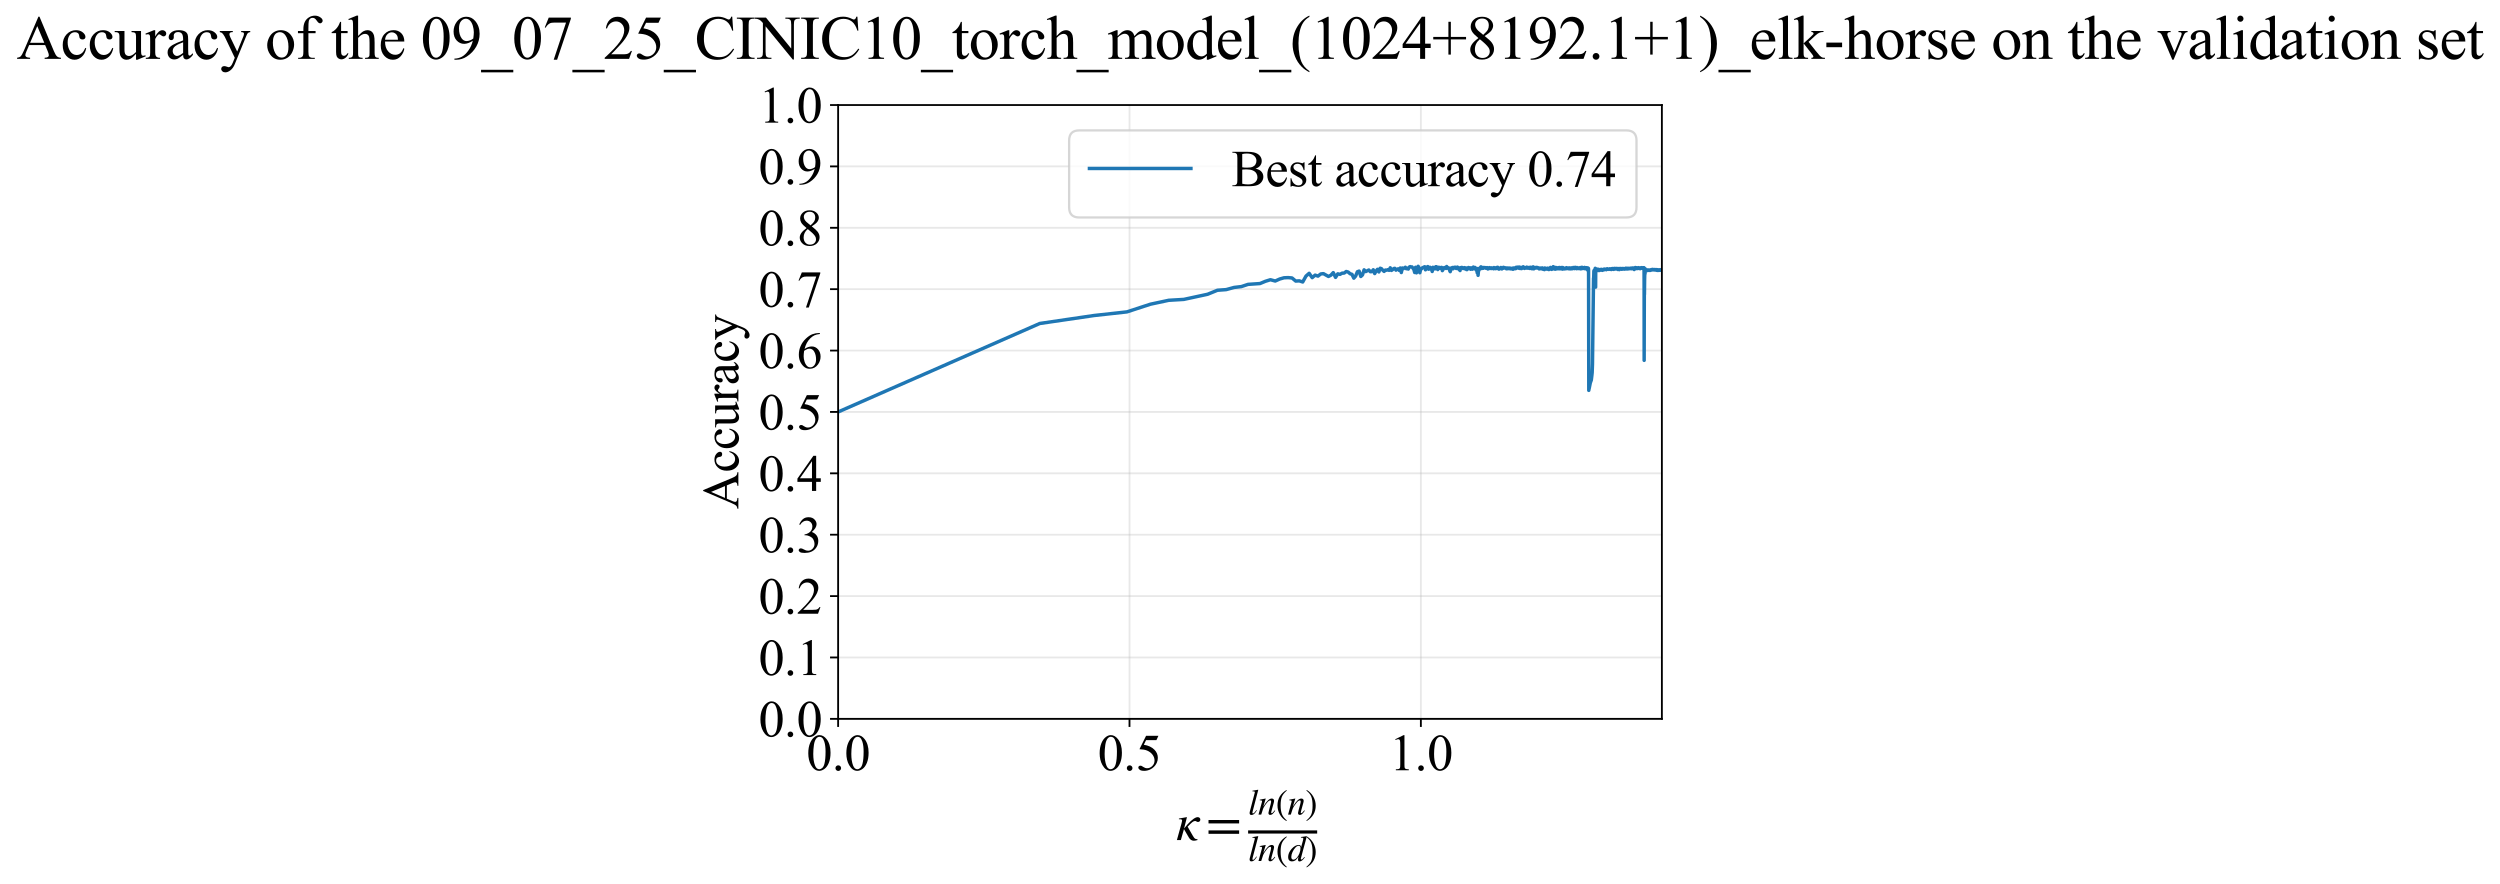 <?xml version="1.0" encoding="utf-8" standalone="no"?>
<!DOCTYPE svg PUBLIC "-//W3C//DTD SVG 1.1//EN"
  "http://www.w3.org/Graphics/SVG/1.1/DTD/svg11.dtd">
<svg xmlns:xlink="http://www.w3.org/1999/xlink" width="1083.814pt" height="383.266pt" viewBox="0 0 1083.814 383.266" xmlns="http://www.w3.org/2000/svg" version="1.1">
 <defs>
  <style type="text/css">*{stroke-linejoin: round; stroke-linecap: butt}</style>
 </defs>
 <g id="figure_1">
  <g id="patch_1">
   <path d="M 0 383.266 
L 1083.814 383.266 
L 1083.814 0 
L 0 0 
z
" style="fill: #ffffff"/>
  </g>
  <g id="axes_1">
   <g id="patch_2">
    <path d="M 363.347 311.644 
L 720.467 311.644 
L 720.467 45.532 
L 363.347 45.532 
z
" style="fill: #ffffff"/>
   </g>
   <g id="matplotlib.axis_1">
    <g id="xtick_1">
     <g id="line2d_1">
      <path d="M 363.347 311.644 
L 363.347 45.532 
" clip-path="url(#p3a55fb01ff)" style="fill: none; stroke: #b0b0b0; stroke-opacity: 0.3; stroke-width: 0.8; stroke-linecap: square"/>
     </g>
     <g id="line2d_2">
      <defs>
       <path id="medaaa031b8" d="M 0 0 
L 0 3.5 
" style="stroke: #000000; stroke-width: 0.8"/>
      </defs>
      <g>
       <use xlink:href="#medaaa031b8" x="363.347" y="311.644" style="stroke: #000000; stroke-width: 0.8"/>
      </g>
     </g>
     <g id="text_1">
      <!-- 0.0 -->
      <g transform="translate(349.597 333.92) scale(0.22 -0.22)">
       <defs>
        <path id="TimesNewRomanPSMT-30" d="M 231 2094 
Q 231 2819 450 3342 
Q 669 3866 1031 4122 
Q 1313 4325 1613 4325 
Q 2100 4325 2488 3828 
Q 2972 3213 2972 2159 
Q 2972 1422 2759 906 
Q 2547 391 2217 158 
Q 1888 -75 1581 -75 
Q 975 -75 572 641 
Q 231 1244 231 2094 
z
M 844 2016 
Q 844 1141 1059 588 
Q 1238 122 1591 122 
Q 1759 122 1940 273 
Q 2122 425 2216 781 
Q 2359 1319 2359 2297 
Q 2359 3022 2209 3506 
Q 2097 3866 1919 4016 
Q 1791 4119 1609 4119 
Q 1397 4119 1231 3928 
Q 1006 3669 925 3112 
Q 844 2556 844 2016 
z
" transform="scale(0.016)"/>
        <path id="TimesNewRomanPSMT-2e" d="M 800 606 
Q 947 606 1047 504 
Q 1147 403 1147 259 
Q 1147 116 1045 14 
Q 944 -88 800 -88 
Q 656 -88 554 14 
Q 453 116 453 259 
Q 453 406 554 506 
Q 656 606 800 606 
z
" transform="scale(0.016)"/>
       </defs>
       <use xlink:href="#TimesNewRomanPSMT-30"/>
       <use xlink:href="#TimesNewRomanPSMT-2e" transform="translate(50 0)"/>
       <use xlink:href="#TimesNewRomanPSMT-30" transform="translate(75 0)"/>
      </g>
     </g>
    </g>
    <g id="xtick_2">
     <g id="line2d_3">
      <path d="M 489.665 311.644 
L 489.665 45.532 
" clip-path="url(#p3a55fb01ff)" style="fill: none; stroke: #b0b0b0; stroke-opacity: 0.3; stroke-width: 0.8; stroke-linecap: square"/>
     </g>
     <g id="line2d_4">
      <g>
       <use xlink:href="#medaaa031b8" x="489.665" y="311.644" style="stroke: #000000; stroke-width: 0.8"/>
      </g>
     </g>
     <g id="text_2">
      <!-- 0.5 -->
      <g transform="translate(475.915 333.92) scale(0.22 -0.22)">
       <defs>
        <path id="TimesNewRomanPSMT-35" d="M 2778 4238 
L 2534 3706 
L 1259 3706 
L 981 3138 
Q 1809 3016 2294 2522 
Q 2709 2097 2709 1522 
Q 2709 1188 2573 903 
Q 2438 619 2231 419 
Q 2025 219 1772 97 
Q 1413 -75 1034 -75 
Q 653 -75 479 54 
Q 306 184 306 341 
Q 306 428 378 495 
Q 450 563 559 563 
Q 641 563 702 538 
Q 763 513 909 409 
Q 1144 247 1384 247 
Q 1750 247 2026 523 
Q 2303 800 2303 1197 
Q 2303 1581 2056 1914 
Q 1809 2247 1375 2428 
Q 1034 2569 447 2591 
L 1259 4238 
L 2778 4238 
z
" transform="scale(0.016)"/>
       </defs>
       <use xlink:href="#TimesNewRomanPSMT-30"/>
       <use xlink:href="#TimesNewRomanPSMT-2e" transform="translate(50 0)"/>
       <use xlink:href="#TimesNewRomanPSMT-35" transform="translate(75 0)"/>
      </g>
     </g>
    </g>
    <g id="xtick_3">
     <g id="line2d_5">
      <path d="M 615.983 311.644 
L 615.983 45.532 
" clip-path="url(#p3a55fb01ff)" style="fill: none; stroke: #b0b0b0; stroke-opacity: 0.3; stroke-width: 0.8; stroke-linecap: square"/>
     </g>
     <g id="line2d_6">
      <g>
       <use xlink:href="#medaaa031b8" x="615.983" y="311.644" style="stroke: #000000; stroke-width: 0.8"/>
      </g>
     </g>
     <g id="text_3">
      <!-- 1.0 -->
      <g transform="translate(602.233 333.92) scale(0.22 -0.22)">
       <defs>
        <path id="TimesNewRomanPSMT-31" d="M 750 3822 
L 1781 4325 
L 1884 4325 
L 1884 747 
Q 1884 391 1914 303 
Q 1944 216 2037 169 
Q 2131 122 2419 116 
L 2419 0 
L 825 0 
L 825 116 
Q 1125 122 1212 167 
Q 1300 213 1334 289 
Q 1369 366 1369 747 
L 1369 3034 
Q 1369 3497 1338 3628 
Q 1316 3728 1258 3775 
Q 1200 3822 1119 3822 
Q 1003 3822 797 3725 
L 750 3822 
z
" transform="scale(0.016)"/>
       </defs>
       <use xlink:href="#TimesNewRomanPSMT-31"/>
       <use xlink:href="#TimesNewRomanPSMT-2e" transform="translate(50 0)"/>
       <use xlink:href="#TimesNewRomanPSMT-30" transform="translate(75 0)"/>
      </g>
     </g>
    </g>
    <g id="text_4">
     <!-- $\kappa  = \frac{ln(n)}{ln(d)}$ -->
     <g transform="translate(509.897 364.186) scale(0.22 -0.22)">
      <defs>
       <path id="STIXGeneral-Italic-3ba" d="M 979 1440 
L 998 1446 
Q 1850 2541 2464 2790 
Q 2547 2822 2630 2822 
Q 2797 2822 2886 2736 
Q 2976 2650 2976 2522 
Q 2976 2387 2893 2307 
Q 2810 2227 2682 2227 
Q 2605 2227 2502 2288 
Q 2400 2349 2336 2349 
Q 2170 2349 1990 2205 
Q 1811 2061 1414 1645 
L 2042 544 
Q 2202 262 2310 182 
Q 2419 102 2624 102 
L 2624 0 
Q 2374 -83 2182 -83 
Q 1786 -83 1555 326 
L 960 1350 
L 576 0 
L 90 0 
L 640 1978 
Q 730 2317 730 2406 
Q 730 2560 518 2560 
L 339 2560 
L 339 2650 
Q 678 2694 1306 2822 
L 1325 2803 
L 979 1440 
z
" transform="scale(0.016)"/>
       <path id="STIXGeneral-Regular-3d" d="M 4077 2048 
L 307 2048 
L 307 2470 
L 4077 2470 
L 4077 2048 
z
M 4077 768 
L 307 768 
L 307 1190 
L 4077 1190 
L 4077 768 
z
" transform="scale(0.016)"/>
       <path id="STIXGeneral-Italic-6c" d="M 1786 4339 
L 806 595 
Q 755 410 755 320 
Q 755 205 864 205 
Q 1037 205 1293 570 
L 1453 794 
L 1542 730 
Q 1254 275 1046 102 
Q 838 -70 576 -70 
Q 262 -70 262 288 
Q 262 397 288 480 
L 1165 3834 
Q 1184 3898 1184 3955 
Q 1184 4096 870 4096 
L 755 4096 
L 755 4198 
Q 1203 4250 1747 4371 
L 1786 4339 
z
" transform="scale(0.016)"/>
       <path id="STIXGeneral-Italic-6e" d="M 2944 749 
L 3034 666 
Q 2707 218 2534 80 
Q 2362 -58 2138 -58 
Q 2010 -58 1923 28 
Q 1837 115 1837 288 
Q 1837 390 1939 768 
L 2221 1805 
Q 2310 2150 2310 2310 
Q 2310 2496 2157 2496 
Q 1971 2496 1750 2275 
Q 1530 2054 1210 1587 
Q 998 1274 899 1024 
Q 800 774 570 0 
L 90 0 
L 704 2240 
Q 717 2304 717 2349 
Q 717 2445 630 2480 
Q 544 2515 301 2522 
L 301 2624 
Q 550 2675 857 2729 
Q 1165 2784 1338 2822 
L 1363 2810 
L 934 1414 
Q 1408 2170 1753 2496 
Q 2099 2822 2413 2822 
Q 2611 2822 2720 2716 
Q 2829 2611 2829 2432 
Q 2829 2272 2765 2048 
L 2406 749 
Q 2317 429 2317 358 
Q 2317 243 2419 243 
Q 2541 243 2810 582 
Q 2854 634 2944 749 
z
" transform="scale(0.016)"/>
       <path id="STIXGeneral-Regular-28" d="M 1946 -1030 
L 1869 -1133 
Q 1126 -710 716 32 
Q 307 774 307 1613 
Q 307 3386 1888 4326 
L 1946 4224 
Q 1293 3667 1075 3126 
Q 858 2586 858 1632 
Q 858 685 1082 96 
Q 1306 -493 1946 -1030 
z
" transform="scale(0.016)"/>
       <path id="STIXGeneral-Regular-29" d="M 186 4224 
L 262 4326 
Q 992 3891 1408 3148 
Q 1824 2406 1824 1581 
Q 1824 -166 243 -1133 
L 186 -1030 
Q 845 -486 1059 54 
Q 1274 595 1274 1562 
Q 1274 2534 1059 3120 
Q 845 3706 186 4224 
z
" transform="scale(0.016)"/>
       <path id="STIXGeneral-Italic-64" d="M 3334 4371 
L 3373 4333 
L 3123 3360 
L 2739 1958 
Q 2323 429 2323 384 
Q 2323 256 2438 256 
Q 2522 256 2614 336 
Q 2707 416 2963 710 
L 3040 646 
Q 2547 -83 2099 -83 
Q 1978 -83 1907 -6 
Q 1837 70 1837 205 
Q 1837 397 1920 774 
Q 1645 307 1379 118 
Q 1114 -70 781 -70 
Q 461 -70 278 125 
Q 96 320 96 678 
Q 96 1440 713 2131 
Q 1331 2822 1965 2822 
Q 2163 2822 2256 2732 
Q 2349 2643 2381 2451 
L 2387 2451 
L 2675 3494 
Q 2765 3808 2765 3949 
Q 2765 4051 2694 4076 
Q 2624 4102 2355 4115 
L 2355 4224 
Q 2848 4269 3334 4371 
z
M 2278 2310 
Q 2278 2477 2185 2576 
Q 2093 2675 1978 2675 
Q 1677 2675 1395 2381 
Q 1075 2042 864 1571 
Q 653 1101 653 704 
Q 653 486 752 361 
Q 851 237 1024 237 
Q 1312 237 1606 550 
Q 1901 864 2089 1350 
Q 2278 1837 2278 2310 
z
" transform="scale(0.016)"/>
      </defs>
      <use xlink:href="#STIXGeneral-Italic-3ba" transform="translate(0 0.003)"/>
      <use xlink:href="#STIXGeneral-Regular-3d" transform="translate(58.84 0.003)"/>
      <use xlink:href="#STIXGeneral-Italic-6c" transform="translate(141.78 50.192) scale(0.7)"/>
      <use xlink:href="#STIXGeneral-Italic-6e" transform="translate(161.24 50.192) scale(0.7)"/>
      <use xlink:href="#STIXGeneral-Regular-28" transform="translate(196.24 50.192) scale(0.7)"/>
      <use xlink:href="#STIXGeneral-Italic-6e" transform="translate(219.55 50.192) scale(0.7)"/>
      <use xlink:href="#STIXGeneral-Regular-29" transform="translate(254.55 50.192) scale(0.7)"/>
      <use xlink:href="#STIXGeneral-Italic-6c" transform="translate(141.78 -41.258) scale(0.7)"/>
      <use xlink:href="#STIXGeneral-Italic-6e" transform="translate(161.24 -41.258) scale(0.7)"/>
      <use xlink:href="#STIXGeneral-Regular-28" transform="translate(196.24 -41.258) scale(0.7)"/>
      <use xlink:href="#STIXGeneral-Italic-64" transform="translate(219.55 -41.258) scale(0.7)"/>
      <use xlink:href="#STIXGeneral-Regular-29" transform="translate(254.55 -41.258) scale(0.7)"/>
      <path d="M 141.78 12.8 
L 141.78 19.05 
L 277.86 19.05 
L 277.86 12.8 
L 141.78 12.8 
z
"/>
     </g>
    </g>
   </g>
   <g id="matplotlib.axis_2">
    <g id="ytick_1">
     <g id="line2d_7">
      <path d="M 363.347 311.644 
L 720.467 311.644 
" clip-path="url(#p3a55fb01ff)" style="fill: none; stroke: #b0b0b0; stroke-opacity: 0.3; stroke-width: 0.8; stroke-linecap: square"/>
     </g>
     <g id="line2d_8">
      <defs>
       <path id="m6744a068fe" d="M 0 0 
L -3.5 0 
" style="stroke: #000000; stroke-width: 0.8"/>
      </defs>
      <g>
       <use xlink:href="#m6744a068fe" x="363.347" y="311.644" style="stroke: #000000; stroke-width: 0.8"/>
      </g>
     </g>
     <g id="text_5">
      <!-- 0.0 -->
      <g transform="translate(328.847 319.282) scale(0.22 -0.22)">
       <use xlink:href="#TimesNewRomanPSMT-30"/>
       <use xlink:href="#TimesNewRomanPSMT-2e" transform="translate(50 0)"/>
       <use xlink:href="#TimesNewRomanPSMT-30" transform="translate(75 0)"/>
      </g>
     </g>
    </g>
    <g id="ytick_2">
     <g id="line2d_9">
      <path d="M 363.347 285.032 
L 720.467 285.032 
" clip-path="url(#p3a55fb01ff)" style="fill: none; stroke: #b0b0b0; stroke-opacity: 0.3; stroke-width: 0.8; stroke-linecap: square"/>
     </g>
     <g id="line2d_10">
      <g>
       <use xlink:href="#m6744a068fe" x="363.347" y="285.032" style="stroke: #000000; stroke-width: 0.8"/>
      </g>
     </g>
     <g id="text_6">
      <!-- 0.1 -->
      <g transform="translate(328.847 292.67) scale(0.22 -0.22)">
       <use xlink:href="#TimesNewRomanPSMT-30"/>
       <use xlink:href="#TimesNewRomanPSMT-2e" transform="translate(50 0)"/>
       <use xlink:href="#TimesNewRomanPSMT-31" transform="translate(75 0)"/>
      </g>
     </g>
    </g>
    <g id="ytick_3">
     <g id="line2d_11">
      <path d="M 363.347 258.421 
L 720.467 258.421 
" clip-path="url(#p3a55fb01ff)" style="fill: none; stroke: #b0b0b0; stroke-opacity: 0.3; stroke-width: 0.8; stroke-linecap: square"/>
     </g>
     <g id="line2d_12">
      <g>
       <use xlink:href="#m6744a068fe" x="363.347" y="258.421" style="stroke: #000000; stroke-width: 0.8"/>
      </g>
     </g>
     <g id="text_7">
      <!-- 0.2 -->
      <g transform="translate(328.847 266.059) scale(0.22 -0.22)">
       <defs>
        <path id="TimesNewRomanPSMT-32" d="M 2934 816 
L 2638 0 
L 138 0 
L 138 116 
Q 1241 1122 1691 1759 
Q 2141 2397 2141 2925 
Q 2141 3328 1894 3587 
Q 1647 3847 1303 3847 
Q 991 3847 742 3664 
Q 494 3481 375 3128 
L 259 3128 
Q 338 3706 661 4015 
Q 984 4325 1469 4325 
Q 1984 4325 2329 3994 
Q 2675 3663 2675 3213 
Q 2675 2891 2525 2569 
Q 2294 2063 1775 1497 
Q 997 647 803 472 
L 1909 472 
Q 2247 472 2383 497 
Q 2519 522 2628 598 
Q 2738 675 2819 816 
L 2934 816 
z
" transform="scale(0.016)"/>
       </defs>
       <use xlink:href="#TimesNewRomanPSMT-30"/>
       <use xlink:href="#TimesNewRomanPSMT-2e" transform="translate(50 0)"/>
       <use xlink:href="#TimesNewRomanPSMT-32" transform="translate(75 0)"/>
      </g>
     </g>
    </g>
    <g id="ytick_4">
     <g id="line2d_13">
      <path d="M 363.347 231.81 
L 720.467 231.81 
" clip-path="url(#p3a55fb01ff)" style="fill: none; stroke: #b0b0b0; stroke-opacity: 0.3; stroke-width: 0.8; stroke-linecap: square"/>
     </g>
     <g id="line2d_14">
      <g>
       <use xlink:href="#m6744a068fe" x="363.347" y="231.81" style="stroke: #000000; stroke-width: 0.8"/>
      </g>
     </g>
     <g id="text_8">
      <!-- 0.3 -->
      <g transform="translate(328.847 239.448) scale(0.22 -0.22)">
       <defs>
        <path id="TimesNewRomanPSMT-33" d="M 325 3431 
Q 506 3859 782 4092 
Q 1059 4325 1472 4325 
Q 1981 4325 2253 3994 
Q 2459 3747 2459 3466 
Q 2459 3003 1878 2509 
Q 2269 2356 2469 2072 
Q 2669 1788 2669 1403 
Q 2669 853 2319 450 
Q 1863 -75 997 -75 
Q 569 -75 414 31 
Q 259 138 259 259 
Q 259 350 332 419 
Q 406 488 509 488 
Q 588 488 669 463 
Q 722 447 909 348 
Q 1097 250 1169 231 
Q 1284 197 1416 197 
Q 1734 197 1970 444 
Q 2206 691 2206 1028 
Q 2206 1275 2097 1509 
Q 2016 1684 1919 1775 
Q 1784 1900 1550 2001 
Q 1316 2103 1072 2103 
L 972 2103 
L 972 2197 
Q 1219 2228 1467 2375 
Q 1716 2522 1828 2728 
Q 1941 2934 1941 3181 
Q 1941 3503 1739 3701 
Q 1538 3900 1238 3900 
Q 753 3900 428 3381 
L 325 3431 
z
" transform="scale(0.016)"/>
       </defs>
       <use xlink:href="#TimesNewRomanPSMT-30"/>
       <use xlink:href="#TimesNewRomanPSMT-2e" transform="translate(50 0)"/>
       <use xlink:href="#TimesNewRomanPSMT-33" transform="translate(75 0)"/>
      </g>
     </g>
    </g>
    <g id="ytick_5">
     <g id="line2d_15">
      <path d="M 363.347 205.199 
L 720.467 205.199 
" clip-path="url(#p3a55fb01ff)" style="fill: none; stroke: #b0b0b0; stroke-opacity: 0.3; stroke-width: 0.8; stroke-linecap: square"/>
     </g>
     <g id="line2d_16">
      <g>
       <use xlink:href="#m6744a068fe" x="363.347" y="205.199" style="stroke: #000000; stroke-width: 0.8"/>
      </g>
     </g>
     <g id="text_9">
      <!-- 0.4 -->
      <g transform="translate(328.847 212.837) scale(0.22 -0.22)">
       <defs>
        <path id="TimesNewRomanPSMT-34" d="M 2978 1563 
L 2978 1119 
L 2409 1119 
L 2409 0 
L 1894 0 
L 1894 1119 
L 100 1119 
L 100 1519 
L 2066 4325 
L 2409 4325 
L 2409 1563 
L 2978 1563 
z
M 1894 1563 
L 1894 3666 
L 406 1563 
L 1894 1563 
z
" transform="scale(0.016)"/>
       </defs>
       <use xlink:href="#TimesNewRomanPSMT-30"/>
       <use xlink:href="#TimesNewRomanPSMT-2e" transform="translate(50 0)"/>
       <use xlink:href="#TimesNewRomanPSMT-34" transform="translate(75 0)"/>
      </g>
     </g>
    </g>
    <g id="ytick_6">
     <g id="line2d_17">
      <path d="M 363.347 178.588 
L 720.467 178.588 
" clip-path="url(#p3a55fb01ff)" style="fill: none; stroke: #b0b0b0; stroke-opacity: 0.3; stroke-width: 0.8; stroke-linecap: square"/>
     </g>
     <g id="line2d_18">
      <g>
       <use xlink:href="#m6744a068fe" x="363.347" y="178.588" style="stroke: #000000; stroke-width: 0.8"/>
      </g>
     </g>
     <g id="text_10">
      <!-- 0.5 -->
      <g transform="translate(328.847 186.226) scale(0.22 -0.22)">
       <use xlink:href="#TimesNewRomanPSMT-30"/>
       <use xlink:href="#TimesNewRomanPSMT-2e" transform="translate(50 0)"/>
       <use xlink:href="#TimesNewRomanPSMT-35" transform="translate(75 0)"/>
      </g>
     </g>
    </g>
    <g id="ytick_7">
     <g id="line2d_19">
      <path d="M 363.347 151.976 
L 720.467 151.976 
" clip-path="url(#p3a55fb01ff)" style="fill: none; stroke: #b0b0b0; stroke-opacity: 0.3; stroke-width: 0.8; stroke-linecap: square"/>
     </g>
     <g id="line2d_20">
      <g>
       <use xlink:href="#m6744a068fe" x="363.347" y="151.976" style="stroke: #000000; stroke-width: 0.8"/>
      </g>
     </g>
     <g id="text_11">
      <!-- 0.6 -->
      <g transform="translate(328.847 159.614) scale(0.22 -0.22)">
       <defs>
        <path id="TimesNewRomanPSMT-36" d="M 2869 4325 
L 2869 4209 
Q 2456 4169 2195 4045 
Q 1934 3922 1679 3669 
Q 1425 3416 1258 3105 
Q 1091 2794 978 2366 
Q 1428 2675 1881 2675 
Q 2316 2675 2634 2325 
Q 2953 1975 2953 1425 
Q 2953 894 2631 456 
Q 2244 -75 1606 -75 
Q 1172 -75 869 213 
Q 275 772 275 1663 
Q 275 2231 503 2743 
Q 731 3256 1154 3653 
Q 1578 4050 1965 4187 
Q 2353 4325 2688 4325 
L 2869 4325 
z
M 925 2138 
Q 869 1716 869 1456 
Q 869 1156 980 804 
Q 1091 453 1309 247 
Q 1469 100 1697 100 
Q 1969 100 2183 356 
Q 2397 613 2397 1088 
Q 2397 1622 2184 2012 
Q 1972 2403 1581 2403 
Q 1463 2403 1327 2353 
Q 1191 2303 925 2138 
z
" transform="scale(0.016)"/>
       </defs>
       <use xlink:href="#TimesNewRomanPSMT-30"/>
       <use xlink:href="#TimesNewRomanPSMT-2e" transform="translate(50 0)"/>
       <use xlink:href="#TimesNewRomanPSMT-36" transform="translate(75 0)"/>
      </g>
     </g>
    </g>
    <g id="ytick_8">
     <g id="line2d_21">
      <path d="M 363.347 125.365 
L 720.467 125.365 
" clip-path="url(#p3a55fb01ff)" style="fill: none; stroke: #b0b0b0; stroke-opacity: 0.3; stroke-width: 0.8; stroke-linecap: square"/>
     </g>
     <g id="line2d_22">
      <g>
       <use xlink:href="#m6744a068fe" x="363.347" y="125.365" style="stroke: #000000; stroke-width: 0.8"/>
      </g>
     </g>
     <g id="text_12">
      <!-- 0.7 -->
      <g transform="translate(328.847 133.003) scale(0.22 -0.22)">
       <defs>
        <path id="TimesNewRomanPSMT-37" d="M 644 4238 
L 2916 4238 
L 2916 4119 
L 1503 -88 
L 1153 -88 
L 2419 3728 
L 1253 3728 
Q 900 3728 750 3644 
Q 488 3500 328 3200 
L 238 3234 
L 644 4238 
z
" transform="scale(0.016)"/>
       </defs>
       <use xlink:href="#TimesNewRomanPSMT-30"/>
       <use xlink:href="#TimesNewRomanPSMT-2e" transform="translate(50 0)"/>
       <use xlink:href="#TimesNewRomanPSMT-37" transform="translate(75 0)"/>
      </g>
     </g>
    </g>
    <g id="ytick_9">
     <g id="line2d_23">
      <path d="M 363.347 98.754 
L 720.467 98.754 
" clip-path="url(#p3a55fb01ff)" style="fill: none; stroke: #b0b0b0; stroke-opacity: 0.3; stroke-width: 0.8; stroke-linecap: square"/>
     </g>
     <g id="line2d_24">
      <g>
       <use xlink:href="#m6744a068fe" x="363.347" y="98.754" style="stroke: #000000; stroke-width: 0.8"/>
      </g>
     </g>
     <g id="text_13">
      <!-- 0.8 -->
      <g transform="translate(328.847 106.392) scale(0.22 -0.22)">
       <defs>
        <path id="TimesNewRomanPSMT-38" d="M 1228 2134 
Q 725 2547 579 2797 
Q 434 3047 434 3316 
Q 434 3728 753 4026 
Q 1072 4325 1600 4325 
Q 2113 4325 2425 4047 
Q 2738 3769 2738 3413 
Q 2738 3175 2569 2928 
Q 2400 2681 1866 2347 
Q 2416 1922 2594 1678 
Q 2831 1359 2831 1006 
Q 2831 559 2490 242 
Q 2150 -75 1597 -75 
Q 994 -75 656 303 
Q 388 606 388 966 
Q 388 1247 577 1523 
Q 766 1800 1228 2134 
z
M 1719 2469 
Q 2094 2806 2194 3001 
Q 2294 3197 2294 3444 
Q 2294 3772 2109 3958 
Q 1925 4144 1606 4144 
Q 1288 4144 1088 3959 
Q 888 3775 888 3528 
Q 888 3366 970 3203 
Q 1053 3041 1206 2894 
L 1719 2469 
z
M 1375 2016 
Q 1116 1797 991 1539 
Q 866 1281 866 981 
Q 866 578 1086 336 
Q 1306 94 1647 94 
Q 1984 94 2187 284 
Q 2391 475 2391 747 
Q 2391 972 2272 1150 
Q 2050 1481 1375 2016 
z
" transform="scale(0.016)"/>
       </defs>
       <use xlink:href="#TimesNewRomanPSMT-30"/>
       <use xlink:href="#TimesNewRomanPSMT-2e" transform="translate(50 0)"/>
       <use xlink:href="#TimesNewRomanPSMT-38" transform="translate(75 0)"/>
      </g>
     </g>
    </g>
    <g id="ytick_10">
     <g id="line2d_25">
      <path d="M 363.347 72.143 
L 720.467 72.143 
" clip-path="url(#p3a55fb01ff)" style="fill: none; stroke: #b0b0b0; stroke-opacity: 0.3; stroke-width: 0.8; stroke-linecap: square"/>
     </g>
     <g id="line2d_26">
      <g>
       <use xlink:href="#m6744a068fe" x="363.347" y="72.143" style="stroke: #000000; stroke-width: 0.8"/>
      </g>
     </g>
     <g id="text_14">
      <!-- 0.9 -->
      <g transform="translate(328.847 79.781) scale(0.22 -0.22)">
       <defs>
        <path id="TimesNewRomanPSMT-39" d="M 338 -88 
L 338 28 
Q 744 34 1094 217 
Q 1444 400 1770 856 
Q 2097 1313 2225 1859 
Q 1734 1544 1338 1544 
Q 891 1544 572 1889 
Q 253 2234 253 2806 
Q 253 3363 572 3797 
Q 956 4325 1575 4325 
Q 2097 4325 2469 3894 
Q 2925 3359 2925 2575 
Q 2925 1869 2578 1258 
Q 2231 647 1613 244 
Q 1109 -88 516 -88 
L 338 -88 
z
M 2275 2091 
Q 2331 2497 2331 2741 
Q 2331 3044 2228 3395 
Q 2125 3747 1936 3934 
Q 1747 4122 1506 4122 
Q 1228 4122 1018 3872 
Q 809 3622 809 3128 
Q 809 2469 1088 2097 
Q 1291 1828 1588 1828 
Q 1731 1828 1928 1897 
Q 2125 1966 2275 2091 
z
" transform="scale(0.016)"/>
       </defs>
       <use xlink:href="#TimesNewRomanPSMT-30"/>
       <use xlink:href="#TimesNewRomanPSMT-2e" transform="translate(50 0)"/>
       <use xlink:href="#TimesNewRomanPSMT-39" transform="translate(75 0)"/>
      </g>
     </g>
    </g>
    <g id="ytick_11">
     <g id="line2d_27">
      <path d="M 363.347 45.532 
L 720.467 45.532 
" clip-path="url(#p3a55fb01ff)" style="fill: none; stroke: #b0b0b0; stroke-opacity: 0.3; stroke-width: 0.8; stroke-linecap: square"/>
     </g>
     <g id="line2d_28">
      <g>
       <use xlink:href="#m6744a068fe" x="363.347" y="45.532" style="stroke: #000000; stroke-width: 0.8"/>
      </g>
     </g>
     <g id="text_15">
      <!-- 1.0 -->
      <g transform="translate(328.847 53.17) scale(0.22 -0.22)">
       <use xlink:href="#TimesNewRomanPSMT-31"/>
       <use xlink:href="#TimesNewRomanPSMT-2e" transform="translate(50 0)"/>
       <use xlink:href="#TimesNewRomanPSMT-30" transform="translate(75 0)"/>
      </g>
     </g>
    </g>
    <g id="text_16">
     <!-- Accuracy -->
     <g transform="translate(320.1 220.726) rotate(-90) scale(0.22 -0.22)">
      <defs>
       <path id="TimesNewRomanPSMT-41" d="M 2928 1419 
L 1288 1419 
L 1000 750 
Q 894 503 894 381 
Q 894 284 986 211 
Q 1078 138 1384 116 
L 1384 0 
L 50 0 
L 50 116 
Q 316 163 394 238 
Q 553 388 747 847 
L 2238 4334 
L 2347 4334 
L 3822 809 
Q 4000 384 4145 257 
Q 4291 131 4550 116 
L 4550 0 
L 2878 0 
L 2878 116 
Q 3131 128 3220 200 
Q 3309 272 3309 375 
Q 3309 513 3184 809 
L 2928 1419 
z
M 2841 1650 
L 2122 3363 
L 1384 1650 
L 2841 1650 
z
" transform="scale(0.016)"/>
       <path id="TimesNewRomanPSMT-63" d="M 2631 1088 
Q 2516 522 2178 217 
Q 1841 -88 1431 -88 
Q 944 -88 581 321 
Q 219 731 219 1428 
Q 219 2103 620 2525 
Q 1022 2947 1584 2947 
Q 2006 2947 2278 2723 
Q 2550 2500 2550 2259 
Q 2550 2141 2473 2067 
Q 2397 1994 2259 1994 
Q 2075 1994 1981 2113 
Q 1928 2178 1911 2362 
Q 1894 2547 1784 2644 
Q 1675 2738 1481 2738 
Q 1169 2738 978 2506 
Q 725 2200 725 1697 
Q 725 1184 976 792 
Q 1228 400 1656 400 
Q 1963 400 2206 609 
Q 2378 753 2541 1131 
L 2631 1088 
z
" transform="scale(0.016)"/>
       <path id="TimesNewRomanPSMT-75" d="M 2709 2863 
L 2709 1128 
Q 2709 631 2732 520 
Q 2756 409 2807 365 
Q 2859 322 2928 322 
Q 3025 322 3147 375 
L 3191 266 
L 2334 -88 
L 2194 -88 
L 2194 519 
Q 1825 119 1631 15 
Q 1438 -88 1222 -88 
Q 981 -88 804 51 
Q 628 191 559 409 
Q 491 628 491 1028 
L 491 2306 
Q 491 2509 447 2587 
Q 403 2666 317 2708 
Q 231 2750 6 2747 
L 6 2863 
L 1009 2863 
L 1009 947 
Q 1009 547 1148 422 
Q 1288 297 1484 297 
Q 1619 297 1789 381 
Q 1959 466 2194 703 
L 2194 2325 
Q 2194 2569 2105 2655 
Q 2016 2741 1734 2747 
L 1734 2863 
L 2709 2863 
z
" transform="scale(0.016)"/>
       <path id="TimesNewRomanPSMT-72" d="M 1038 2947 
L 1038 2303 
Q 1397 2947 1775 2947 
Q 1947 2947 2059 2842 
Q 2172 2738 2172 2600 
Q 2172 2478 2090 2393 
Q 2009 2309 1897 2309 
Q 1788 2309 1652 2417 
Q 1516 2525 1450 2525 
Q 1394 2525 1328 2463 
Q 1188 2334 1038 2041 
L 1038 669 
Q 1038 431 1097 309 
Q 1138 225 1241 169 
Q 1344 113 1538 113 
L 1538 0 
L 72 0 
L 72 113 
Q 291 113 397 181 
Q 475 231 506 341 
Q 522 394 522 644 
L 522 1753 
Q 522 2253 501 2348 
Q 481 2444 426 2487 
Q 372 2531 291 2531 
Q 194 2531 72 2484 
L 41 2597 
L 906 2947 
L 1038 2947 
z
" transform="scale(0.016)"/>
       <path id="TimesNewRomanPSMT-61" d="M 1822 413 
Q 1381 72 1269 19 
Q 1100 -59 909 -59 
Q 613 -59 420 144 
Q 228 347 228 678 
Q 228 888 322 1041 
Q 450 1253 767 1440 
Q 1084 1628 1822 1897 
L 1822 2009 
Q 1822 2438 1686 2597 
Q 1550 2756 1291 2756 
Q 1094 2756 978 2650 
Q 859 2544 859 2406 
L 866 2225 
Q 866 2081 792 2003 
Q 719 1925 600 1925 
Q 484 1925 411 2006 
Q 338 2088 338 2228 
Q 338 2497 613 2722 
Q 888 2947 1384 2947 
Q 1766 2947 2009 2819 
Q 2194 2722 2281 2516 
Q 2338 2381 2338 1966 
L 2338 994 
Q 2338 584 2353 492 
Q 2369 400 2405 369 
Q 2441 338 2488 338 
Q 2538 338 2575 359 
Q 2641 400 2828 588 
L 2828 413 
Q 2478 -56 2159 -56 
Q 2006 -56 1915 50 
Q 1825 156 1822 413 
z
M 1822 616 
L 1822 1706 
Q 1350 1519 1213 1441 
Q 966 1303 859 1153 
Q 753 1003 753 825 
Q 753 600 887 451 
Q 1022 303 1197 303 
Q 1434 303 1822 616 
z
" transform="scale(0.016)"/>
       <path id="TimesNewRomanPSMT-79" d="M 38 2863 
L 1372 2863 
L 1372 2747 
L 1306 2747 
Q 1166 2747 1095 2686 
Q 1025 2625 1025 2534 
Q 1025 2413 1128 2197 
L 1825 753 
L 2466 2334 
Q 2519 2463 2519 2588 
Q 2519 2644 2497 2672 
Q 2472 2706 2419 2726 
Q 2366 2747 2231 2747 
L 2231 2863 
L 3163 2863 
L 3163 2747 
Q 3047 2734 2984 2696 
Q 2922 2659 2847 2556 
Q 2819 2513 2741 2316 
L 1575 -541 
Q 1406 -956 1132 -1168 
Q 859 -1381 606 -1381 
Q 422 -1381 303 -1275 
Q 184 -1169 184 -1031 
Q 184 -900 270 -820 
Q 356 -741 506 -741 
Q 609 -741 788 -809 
Q 913 -856 944 -856 
Q 1038 -856 1148 -759 
Q 1259 -663 1372 -384 
L 1575 113 
L 547 2272 
Q 500 2369 397 2513 
Q 319 2622 269 2659 
Q 197 2709 38 2747 
L 38 2863 
z
" transform="scale(0.016)"/>
      </defs>
      <use xlink:href="#TimesNewRomanPSMT-41"/>
      <use xlink:href="#TimesNewRomanPSMT-63" transform="translate(72.217 0)"/>
      <use xlink:href="#TimesNewRomanPSMT-63" transform="translate(116.602 0)"/>
      <use xlink:href="#TimesNewRomanPSMT-75" transform="translate(160.986 0)"/>
      <use xlink:href="#TimesNewRomanPSMT-72" transform="translate(210.986 0)"/>
      <use xlink:href="#TimesNewRomanPSMT-61" transform="translate(244.287 0)"/>
      <use xlink:href="#TimesNewRomanPSMT-63" transform="translate(288.672 0)"/>
      <use xlink:href="#TimesNewRomanPSMT-79" transform="translate(333.057 0)"/>
     </g>
    </g>
   </g>
   <g id="line2d_29">
    <path d="M 363.347 178.588 
L 450.763 140.238 
L 474.332 136.778 
L 488.527 135.211 
L 498.718 131.885 
L 506.673 130.185 
L 513.199 129.8 
L 523.534 127.568 
L 527.777 125.838 
L 531.577 125.557 
L 535.018 124.611 
L 538.162 124.242 
L 541.056 123.281 
L 546.235 122.926 
L 548.572 121.95 
L 550.769 121.27 
L 552.84 121.832 
L 554.8 120.959 
L 556.66 120.427 
L 558.43 120.353 
L 560.117 120.501 
L 561.73 121.847 
L 563.275 121.758 
L 564.757 122.246 
L 566.181 119.688 
L 567.551 118.491 
L 568.872 120.368 
L 570.146 119.274 
L 571.378 119.703 
L 572.569 118.771 
L 573.722 118.624 
L 575.925 119.851 
L 576.979 119.304 
L 578.003 118.195 
L 578.999 120.25 
L 579.968 118.712 
L 580.912 118.949 
L 581.833 118.417 
L 582.731 118.387 
L 583.607 117.707 
L 584.462 117.944 
L 585.298 118.668 
L 586.116 118.934 
L 586.915 120.59 
L 587.697 119.688 
L 588.463 117.81 
L 589.213 117.53 
L 589.948 119.865 
L 590.668 119.2 
L 591.374 116.983 
L 592.067 117.737 
L 593.415 117.056 
L 594.07 117.796 
L 594.714 117.766 
L 595.347 116.953 
L 595.969 118.594 
L 596.581 117.456 
L 597.182 116.761 
L 597.774 117.899 
L 598.356 116.288 
L 598.929 116.495 
L 599.493 117.19 
L 600.049 117.663 
L 600.596 117.071 
L 601.136 117.16 
L 601.667 116.909 
L 602.191 117.204 
L 602.707 116.096 
L 603.216 117.234 
L 603.718 116.923 
L 604.213 116.421 
L 604.702 116.332 
L 605.184 117.116 
L 605.66 116.731 
L 606.129 116.554 
L 606.593 117.219 
L 607.051 116.184 
L 607.503 118.151 
L 607.95 116.184 
L 608.391 116.48 
L 609.258 115.859 
L 609.684 116.509 
L 610.105 116.273 
L 610.521 116.657 
L 610.932 115.785 
L 611.339 115.578 
L 611.741 115.741 
L 612.139 115.711 
L 612.922 116.776 
L 613.307 118.136 
L 613.688 115.874 
L 614.066 118.284 
L 614.809 115.445 
L 615.175 116.081 
L 615.537 118.239 
L 615.896 116.687 
L 616.251 116.583 
L 616.603 116.125 
L 617.638 115.637 
L 617.977 116.968 
L 618.313 115.844 
L 618.645 116.347 
L 618.975 115.563 
L 619.302 116.716 
L 619.625 116.613 
L 619.946 115.874 
L 620.264 116.613 
L 620.579 116.583 
L 620.892 117.692 
L 621.202 115.874 
L 621.509 116.643 
L 621.814 116.155 
L 622.116 116.569 
L 622.416 115.637 
L 622.713 115.622 
L 623.301 116.864 
L 623.591 115.874 
L 623.879 115.903 
L 624.164 116.332 
L 624.729 115.933 
L 625.008 115.933 
L 625.285 117.323 
L 625.833 116.45 
L 626.103 116.022 
L 626.372 116.11 
L 626.639 115.918 
L 626.904 116.376 
L 627.167 115.534 
L 627.687 116.303 
L 627.945 116.096 
L 628.2 116.258 
L 628.454 117.263 
L 628.706 117.781 
L 629.205 116.14 
L 629.452 116.11 
L 629.697 115.962 
L 629.941 116.524 
L 630.183 115.977 
L 630.662 115.859 
L 630.9 115.844 
L 631.135 116.303 
L 631.37 116.391 
L 631.602 115.948 
L 631.834 115.785 
L 632.063 116.125 
L 632.292 116.051 
L 632.519 116.85 
L 632.744 116.628 
L 632.968 117.293 
L 633.191 116.036 
L 633.413 116.288 
L 633.633 115.933 
L 634.069 116.022 
L 634.285 116.421 
L 634.5 116.11 
L 634.714 116.303 
L 634.926 116.022 
L 635.137 116.569 
L 635.556 116.155 
L 635.763 116.864 
L 635.97 116.894 
L 636.582 115.977 
L 636.985 116.465 
L 637.184 116.081 
L 637.383 116.288 
L 637.58 116.746 
L 637.777 116.11 
L 637.972 116.509 
L 638.166 116.243 
L 638.359 116.702 
L 638.743 115.77 
L 638.933 116.362 
L 639.498 115.962 
L 639.87 116.983 
L 640.054 116.598 
L 640.238 117.175 
L 640.42 118.298 
L 640.602 116.421 
L 640.783 119.363 
L 640.963 117.308 
L 641.142 117.219 
L 641.673 116.051 
L 641.849 116.362 
L 642.024 115.682 
L 642.198 116.317 
L 642.371 116.421 
L 642.885 115.948 
L 643.055 116.303 
L 643.392 115.962 
L 643.56 116.081 
L 643.726 116.022 
L 643.892 116.096 
L 644.058 116.022 
L 644.222 116.303 
L 644.711 116.022 
L 645.033 116.613 
L 645.353 116.125 
L 645.512 116.45 
L 645.67 116.022 
L 645.827 116.036 
L 645.984 116.199 
L 646.14 116.169 
L 646.45 116.436 
L 646.604 116.11 
L 646.91 116.362 
L 647.214 116.243 
L 647.365 116.11 
L 647.515 116.524 
L 647.665 115.992 
L 647.814 116.391 
L 647.962 116.125 
L 648.11 116.421 
L 648.257 116.288 
L 648.404 116.48 
L 648.55 116.066 
L 648.84 116.332 
L 648.984 115.933 
L 649.128 116.406 
L 649.271 115.874 
L 649.556 116.495 
L 649.697 116.184 
L 649.838 116.687 
L 649.979 116.347 
L 650.118 116.45 
L 650.258 116.406 
L 650.397 116.48 
L 650.673 115.962 
L 650.946 116.391 
L 651.083 116.598 
L 651.218 116.317 
L 651.354 116.303 
L 651.488 116.081 
L 651.622 116.317 
L 651.756 115.889 
L 651.889 116.14 
L 652.022 115.962 
L 652.286 116.169 
L 652.679 116.288 
L 652.808 116.096 
L 653.067 116.539 
L 653.195 116.229 
L 653.578 116.509 
L 653.705 116.155 
L 653.831 116.362 
L 654.208 116.273 
L 654.332 116.495 
L 654.456 116.199 
L 654.58 116.243 
L 654.703 116.406 
L 654.826 116.258 
L 655.071 116.598 
L 655.192 116.362 
L 655.314 116.45 
L 655.555 116.303 
L 655.914 116.746 
L 656.033 116.169 
L 656.151 116.45 
L 656.269 116.214 
L 656.504 116.184 
L 656.621 116.155 
L 656.738 116.509 
L 656.854 116.273 
L 656.97 116.48 
L 657.086 116.169 
L 657.201 116.421 
L 657.315 115.859 
L 657.43 115.962 
L 657.544 115.859 
L 657.658 116.169 
L 657.996 116.096 
L 658.109 115.77 
L 658.444 116.288 
L 658.665 115.962 
L 658.775 115.77 
L 658.995 116.406 
L 659.104 116.096 
L 659.213 116.184 
L 659.43 115.977 
L 659.645 116.45 
L 659.753 115.948 
L 659.86 116.214 
L 659.967 116.036 
L 660.073 116.096 
L 660.179 115.726 
L 660.285 116.199 
L 660.39 115.652 
L 660.6 116.036 
L 660.705 116.007 
L 660.913 116.376 
L 661.017 116.258 
L 661.12 116.066 
L 661.223 116.243 
L 661.428 116.096 
L 661.531 116.199 
L 661.632 116.051 
L 661.734 116.155 
L 661.835 115.8 
L 661.937 116.243 
L 662.037 115.874 
L 662.138 116.199 
L 662.238 115.903 
L 662.438 116.273 
L 662.537 116.096 
L 662.636 116.066 
L 662.735 116.169 
L 662.932 115.948 
L 663.128 116.376 
L 663.42 115.859 
L 663.613 116.362 
L 663.806 115.889 
L 663.901 116.347 
L 663.997 115.977 
L 664.187 116.524 
L 664.376 116.243 
L 664.471 115.844 
L 664.565 116.096 
L 664.659 115.682 
L 664.752 116.406 
L 664.845 116.243 
L 664.938 116.554 
L 665.216 116.007 
L 665.4 115.977 
L 665.492 116.066 
L 665.583 115.992 
L 665.766 116.229 
L 665.856 116.007 
L 665.947 116.125 
L 666.037 115.903 
L 666.127 116.081 
L 666.217 115.933 
L 666.396 116.184 
L 666.485 115.962 
L 666.752 116.243 
L 666.928 116.096 
L 667.191 116.273 
L 667.279 116.583 
L 667.366 116.524 
L 667.452 116.229 
L 667.539 116.303 
L 667.626 116.199 
L 667.712 116.45 
L 667.798 116.273 
L 667.969 116.48 
L 668.055 116.524 
L 668.14 116.199 
L 668.225 116.465 
L 668.31 116.421 
L 668.563 116.583 
L 668.647 116.14 
L 668.815 116.672 
L 668.898 116.288 
L 669.065 116.761 
L 669.148 116.613 
L 669.23 116.687 
L 669.313 116.406 
L 669.395 116.657 
L 669.477 116.48 
L 669.559 116.894 
L 669.641 116.716 
L 669.723 116.169 
L 669.885 116.583 
L 670.128 116.421 
L 670.449 116.672 
L 670.529 116.672 
L 670.688 116.288 
L 670.767 116.539 
L 670.847 116.45 
L 670.925 116.524 
L 671.004 116.243 
L 671.083 116.731 
L 671.161 116.687 
L 671.24 116.524 
L 671.318 116.82 
L 671.396 116.332 
L 671.473 116.864 
L 671.629 116.362 
L 671.706 116.509 
L 671.783 116.45 
L 671.86 116.509 
L 672.013 116.303 
L 672.09 116.672 
L 672.166 115.933 
L 672.242 116.036 
L 672.318 116.613 
L 672.394 116.303 
L 672.47 116.524 
L 672.621 116.184 
L 672.696 116.79 
L 672.771 116.11 
L 672.846 116.332 
L 673.144 116.524 
L 673.292 116.524 
L 673.366 115.608 
L 673.44 115.992 
L 673.513 116.509 
L 673.587 115.992 
L 673.66 116.465 
L 673.806 115.948 
L 673.879 116.657 
L 673.951 116.598 
L 674.024 115.903 
L 674.168 116.628 
L 674.241 115.948 
L 674.312 116.702 
L 674.384 116.391 
L 674.456 116.288 
L 674.527 116.421 
L 674.67 115.992 
L 674.741 116.11 
L 674.883 116.569 
L 675.095 116.155 
L 675.165 116.391 
L 675.235 116.169 
L 675.305 116.273 
L 675.375 116.509 
L 675.445 116.45 
L 675.514 116.051 
L 675.653 116.465 
L 675.791 116.051 
L 675.86 116.539 
L 675.929 116.332 
L 675.998 115.962 
L 676.066 116.125 
L 676.203 116.539 
L 676.339 116.125 
L 676.407 116.45 
L 676.475 116.317 
L 676.543 116.332 
L 676.61 116.495 
L 676.812 115.977 
L 676.879 116.583 
L 676.946 116.436 
L 677.013 116.317 
L 677.08 116.376 
L 677.213 116.243 
L 677.279 115.962 
L 677.477 116.687 
L 677.609 116.022 
L 677.674 116.155 
L 677.805 116.48 
L 678.066 116.258 
L 678.26 116.495 
L 678.324 116.391 
L 678.388 116.598 
L 678.517 116.303 
L 678.708 116.406 
L 678.772 116.214 
L 678.835 116.317 
L 678.899 116.273 
L 679.025 116.066 
L 679.088 116.036 
L 679.151 116.48 
L 679.214 116.391 
L 679.402 116.303 
L 679.714 116.376 
L 679.837 116.155 
L 679.961 116.509 
L 680.022 116.495 
L 680.206 116.303 
L 680.328 116.539 
L 680.45 116.125 
L 680.51 116.539 
L 680.571 116.362 
L 680.632 116.48 
L 680.692 116.273 
L 680.752 116.45 
L 680.932 116.288 
L 680.992 116.583 
L 681.171 116.184 
L 681.231 116.11 
L 681.29 116.317 
L 681.35 116.155 
L 681.409 116.214 
L 681.586 116.524 
L 681.703 116.273 
L 681.821 116.347 
L 682.054 115.962 
L 682.17 116.288 
L 682.286 116.243 
L 682.458 116.436 
L 682.516 116.155 
L 682.573 116.45 
L 682.63 116.317 
L 682.745 116.214 
L 682.802 116.391 
L 682.859 115.889 
L 682.915 116.184 
L 683.029 116.11 
L 683.254 116.332 
L 683.311 116.199 
L 683.479 116.258 
L 683.534 116.495 
L 683.646 115.977 
L 683.702 116.11 
L 683.757 116.273 
L 683.812 116.081 
L 683.923 116.376 
L 683.978 116.14 
L 684.033 116.303 
L 684.143 116.155 
L 684.253 116.436 
L 684.308 116.184 
L 684.362 116.347 
L 684.58 116.11 
L 684.742 116.45 
L 684.796 116.332 
L 685.011 116.066 
L 685.065 116.258 
L 685.118 115.992 
L 685.171 116.199 
L 685.225 116.554 
L 685.278 116.258 
L 685.331 116.096 
L 685.384 116.184 
L 685.437 116.155 
L 685.543 116.509 
L 685.596 116.096 
L 685.648 116.495 
L 685.701 116.465 
L 685.806 115.874 
L 685.859 115.992 
L 685.963 116.022 
L 686.015 116.347 
L 686.067 116.243 
L 686.119 116.051 
L 686.171 116.406 
L 686.223 116.391 
L 686.378 116.051 
L 686.481 116.347 
L 686.533 116.14 
L 686.584 116.066 
L 686.636 116.169 
L 686.738 116.391 
L 686.789 115.992 
L 686.84 116.125 
L 686.891 116.273 
L 686.942 115.933 
L 686.993 116.317 
L 687.094 116.169 
L 687.145 116.199 
L 687.195 116.524 
L 687.245 116.288 
L 687.296 116.081 
L 687.346 116.184 
L 687.497 116.125 
L 687.547 116.243 
L 687.597 116.051 
L 687.647 116.184 
L 687.746 116.554 
L 687.895 116.051 
L 687.944 116.081 
L 688.092 116.495 
L 688.24 116.229 
L 688.289 117.101 
L 688.338 116.303 
L 688.387 116.155 
L 688.533 116.436 
L 688.582 116.288 
L 688.63 116.391 
L 688.679 116.953 
L 688.775 169.229 
L 688.824 168.889 
L 688.968 168.298 
L 689.446 165.932 
L 689.871 164.764 
L 690.104 162.872 
L 690.244 161.586 
L 690.383 157.846 
L 690.842 120.605 
L 690.888 121.211 
L 690.979 117.485 
L 691.025 118.077 
L 691.07 119.082 
L 691.115 117.175 
L 691.206 117.884 
L 691.296 119.821 
L 691.431 117.101 
L 691.566 116.317 
L 691.611 116.805 
L 691.744 124.478 
L 691.789 116.953 
L 691.878 117.071 
L 691.922 117.515 
L 691.967 117.086 
L 692.011 116.983 
L 692.055 117.544 
L 692.099 117.352 
L 692.231 116.613 
L 692.363 116.983 
L 692.407 116.938 
L 692.45 116.953 
L 692.581 116.731 
L 692.712 117.204 
L 692.755 116.864 
L 692.798 117.086 
L 692.842 117.116 
L 692.971 116.731 
L 693.143 117.293 
L 693.186 117.263 
L 693.271 117.278 
L 693.314 116.938 
L 693.357 117.263 
L 693.442 117.16 
L 693.612 116.938 
L 693.738 116.923 
L 693.78 116.894 
L 693.823 117.027 
L 693.865 116.85 
L 693.907 116.997 
L 693.991 116.909 
L 694.032 117.116 
L 694.074 117.012 
L 694.158 116.746 
L 694.199 116.805 
L 694.241 117.101 
L 694.283 116.983 
L 694.324 116.85 
L 694.407 116.879 
L 694.49 116.983 
L 694.531 117.13 
L 694.572 116.82 
L 694.613 117.101 
L 694.655 117.204 
L 694.696 117.086 
L 694.86 116.879 
L 694.901 116.938 
L 694.941 116.923 
L 694.982 117.042 
L 695.064 116.953 
L 695.185 116.864 
L 695.226 117.027 
L 695.266 116.923 
L 695.468 116.628 
L 695.549 116.894 
L 695.629 116.85 
L 695.749 116.687 
L 695.868 116.79 
L 696.027 116.687 
L 696.146 116.82 
L 696.264 116.776 
L 696.303 116.746 
L 696.343 116.938 
L 696.382 116.716 
L 696.421 116.79 
L 696.46 116.598 
L 696.538 116.628 
L 696.577 116.776 
L 696.616 116.657 
L 696.655 116.628 
L 696.694 116.746 
L 696.733 116.702 
L 696.772 116.509 
L 696.811 116.746 
L 697.004 116.628 
L 697.043 116.731 
L 697.12 116.643 
L 697.426 116.643 
L 697.464 116.776 
L 697.54 116.657 
L 697.692 116.598 
L 697.767 116.731 
L 697.805 116.687 
L 697.88 116.524 
L 697.918 116.598 
L 697.993 116.628 
L 698.031 116.583 
L 698.068 116.554 
L 698.106 116.746 
L 698.18 116.628 
L 698.329 116.628 
L 698.478 116.643 
L 698.515 116.85 
L 698.552 116.509 
L 698.663 116.539 
L 698.699 116.465 
L 698.736 116.628 
L 698.846 116.761 
L 698.883 116.657 
L 698.92 116.657 
L 699.029 116.406 
L 699.175 116.583 
L 699.5 116.613 
L 699.536 116.509 
L 699.572 116.79 
L 699.644 116.598 
L 699.68 116.569 
L 699.716 116.672 
L 699.752 116.687 
L 699.823 116.347 
L 699.859 116.45 
L 700.001 116.643 
L 700.108 116.376 
L 700.178 116.48 
L 700.284 116.524 
L 700.319 116.48 
L 700.355 116.465 
L 700.425 116.391 
L 700.495 116.613 
L 700.635 116.421 
L 700.774 116.613 
L 700.879 116.362 
L 701.017 116.628 
L 701.155 116.436 
L 701.189 116.421 
L 701.361 116.82 
L 701.463 116.495 
L 701.497 116.746 
L 701.531 116.406 
L 701.566 116.554 
L 701.735 116.583 
L 701.769 116.746 
L 701.803 116.554 
L 701.837 116.643 
L 701.938 116.524 
L 701.972 116.583 
L 702.005 116.894 
L 702.072 116.776 
L 702.34 116.362 
L 702.373 116.628 
L 702.473 116.554 
L 702.506 116.672 
L 702.539 116.421 
L 702.572 116.569 
L 702.672 116.495 
L 702.704 116.643 
L 702.77 116.554 
L 702.935 116.421 
L 703.098 116.746 
L 703.228 116.48 
L 703.261 116.583 
L 703.358 116.524 
L 703.391 116.391 
L 703.455 116.45 
L 703.584 116.643 
L 703.616 116.48 
L 703.681 116.643 
L 703.713 116.628 
L 703.745 116.436 
L 703.841 116.524 
L 703.873 116.406 
L 703.937 116.539 
L 704 116.465 
L 704.032 116.643 
L 704.096 116.495 
L 704.159 116.465 
L 704.191 116.524 
L 704.254 116.687 
L 704.286 116.45 
L 704.443 116.583 
L 704.506 116.583 
L 704.538 116.391 
L 704.569 116.598 
L 704.6 116.539 
L 704.632 116.569 
L 704.694 116.48 
L 704.725 116.436 
L 704.788 116.495 
L 704.819 116.509 
L 704.85 116.258 
L 704.912 116.524 
L 704.943 116.628 
L 704.974 116.391 
L 705.005 116.465 
L 705.036 116.509 
L 705.067 116.406 
L 705.098 116.465 
L 705.159 116.509 
L 705.221 116.303 
L 705.283 116.569 
L 705.344 116.48 
L 705.405 116.332 
L 705.436 116.347 
L 705.558 116.613 
L 705.65 116.332 
L 705.68 116.376 
L 705.71 116.495 
L 705.741 116.288 
L 705.801 116.465 
L 705.862 116.288 
L 705.892 116.436 
L 705.922 116.569 
L 705.952 116.317 
L 706.043 116.362 
L 706.103 116.495 
L 706.163 116.391 
L 706.283 116.421 
L 706.343 116.48 
L 706.402 116.376 
L 706.462 116.436 
L 706.491 116.347 
L 706.551 116.332 
L 706.581 116.509 
L 706.669 116.421 
L 706.699 116.465 
L 706.729 116.258 
L 706.817 116.273 
L 706.964 116.406 
L 707.052 116.362 
L 707.081 116.391 
L 707.11 116.421 
L 707.14 116.229 
L 707.169 116.48 
L 707.198 116.406 
L 707.256 116.509 
L 707.285 116.421 
L 707.344 116.229 
L 707.373 116.347 
L 707.459 116.524 
L 707.488 116.391 
L 707.546 116.288 
L 707.575 116.436 
L 707.633 116.45 
L 707.69 116.169 
L 707.777 116.243 
L 707.891 116.48 
L 707.92 116.376 
L 707.948 116.169 
L 707.977 116.436 
L 708.005 116.184 
L 708.034 116.436 
L 708.119 116.273 
L 708.233 116.524 
L 708.318 116.465 
L 708.402 116.199 
L 708.431 116.421 
L 708.459 116.85 
L 708.515 116.155 
L 708.543 116.702 
L 708.571 116.169 
L 708.655 116.258 
L 708.683 116.258 
L 708.767 116.376 
L 708.935 115.977 
L 709.129 116.421 
L 709.156 116.214 
L 709.239 116.347 
L 709.294 116.465 
L 709.404 116.199 
L 709.459 116.155 
L 709.486 116.066 
L 709.514 116.229 
L 709.541 116.199 
L 709.65 116.243 
L 709.705 116.362 
L 709.759 116.229 
L 709.786 116.199 
L 709.813 116.243 
L 709.895 116.155 
L 709.949 116.436 
L 710.03 116.169 
L 710.057 116.199 
L 710.084 116.391 
L 710.111 116.169 
L 710.164 116.376 
L 710.245 116.036 
L 710.299 116.243 
L 710.459 116.155 
L 710.725 116.243 
L 710.804 116.125 
L 710.857 116.347 
L 710.883 116.347 
L 710.936 116.184 
L 710.988 116.288 
L 711.015 116.495 
L 711.041 116.11 
L 711.093 116.243 
L 711.146 116.14 
L 711.172 116.199 
L 711.198 116.332 
L 711.224 116.14 
L 711.276 116.303 
L 711.302 116.155 
L 711.38 116.243 
L 711.458 116.303 
L 711.51 116.051 
L 711.562 116.066 
L 711.588 116.243 
L 711.639 116.051 
L 711.665 116.199 
L 711.717 116.258 
L 711.768 116.022 
L 711.794 116.229 
L 711.897 116.169 
L 711.922 116.303 
L 711.999 116.125 
L 712.05 116.376 
L 712.126 116.317 
L 712.203 116.391 
L 712.254 116.096 
L 712.304 116.347 
L 712.38 116.199 
L 712.406 116.051 
L 712.481 116.14 
L 712.532 116.362 
L 712.557 116.303 
L 712.582 116.081 
L 712.632 116.376 
L 712.657 116.288 
L 712.683 116.332 
L 712.708 116.051 
L 712.733 116.155 
L 712.758 122.26 
L 712.783 156.219 
L 712.858 127.05 
L 712.957 116.702 
L 712.908 127.642 
L 712.982 121.093 
L 713.106 116.436 
L 713.131 116.598 
L 713.156 118.712 
L 713.23 117.116 
L 713.255 117.19 
L 713.28 117.042 
L 713.304 116.598 
L 713.329 117.397 
L 713.378 116.716 
L 713.476 117.278 
L 713.525 117.249 
L 713.623 117.308 
L 713.648 117.411 
L 713.672 117.219 
L 713.697 117.308 
L 713.794 117.16 
L 713.843 117.175 
L 714.037 117.278 
L 714.181 117.19 
L 714.205 117.278 
L 714.229 117.175 
L 714.301 117.219 
L 714.397 116.983 
L 714.445 117.116 
L 714.469 117.234 
L 714.517 117.042 
L 714.541 117.027 
L 714.564 117.101 
L 714.636 117.042 
L 714.755 117.175 
L 714.873 117.086 
L 714.967 117.175 
L 715.085 117.042 
L 715.108 117.234 
L 715.202 117.13 
L 715.249 117.056 
L 715.295 117.145 
L 715.389 117.027 
L 715.528 117.219 
L 715.713 116.997 
L 715.783 117.086 
L 715.806 116.894 
L 715.898 116.923 
L 715.943 116.909 
L 715.966 116.968 
L 716.081 117.042 
L 716.104 117.012 
L 716.24 116.805 
L 716.354 117.012 
L 716.377 116.997 
L 716.445 116.776 
L 716.49 116.894 
L 716.512 116.983 
L 716.58 116.864 
L 716.603 116.835 
L 716.625 116.953 
L 716.85 117.012 
L 717.006 116.894 
L 717.073 116.85 
L 717.139 116.997 
L 717.184 116.85 
L 717.272 116.894 
L 717.294 116.85 
L 717.316 116.983 
L 717.36 116.938 
L 717.383 116.938 
L 717.405 117.056 
L 717.449 116.923 
L 717.471 116.923 
L 717.493 116.879 
L 717.515 116.997 
L 717.558 116.938 
L 717.58 117.071 
L 717.646 116.909 
L 717.668 116.938 
L 717.734 116.894 
L 717.777 116.983 
L 717.843 116.864 
L 717.821 117.012 
L 717.908 116.909 
L 717.93 116.909 
L 718.016 117.027 
L 718.038 116.968 
L 718.103 116.894 
L 718.081 117.13 
L 718.125 116.968 
L 718.146 117.175 
L 718.211 116.879 
L 718.232 117.056 
L 718.297 116.879 
L 718.318 117.027 
L 718.34 117.204 
L 718.383 116.997 
L 718.426 117.175 
L 718.447 117.071 
L 718.511 117.234 
L 718.554 117.101 
L 718.639 117.234 
L 718.661 117.101 
L 718.682 116.938 
L 718.703 117.219 
L 718.767 117.056 
L 718.852 117.234 
L 718.873 117.175 
L 718.894 117.012 
L 718.958 117.219 
L 718.979 117.13 
L 719 117.13 
L 719.021 116.983 
L 719.042 117.16 
L 719.105 117.042 
L 719.189 116.968 
L 719.252 117.204 
L 719.398 116.968 
L 719.482 117.19 
L 719.544 117.101 
L 719.586 117.012 
L 719.627 117.16 
L 719.668 117.027 
L 719.689 117.116 
L 719.71 116.923 
L 719.793 117.071 
L 719.813 117.071 
L 719.834 116.909 
L 719.896 117.13 
L 719.916 117.042 
L 719.957 116.938 
L 719.978 116.953 
L 720.06 117.204 
L 720.08 117.086 
L 720.162 116.938 
L 720.203 117.012 
L 720.284 116.968 
L 720.264 117.086 
L 720.305 117.012 
L 720.345 116.909 
L 720.427 117.056 
L 720.447 116.968 
L 720.467 116.997 
" clip-path="url(#p3a55fb01ff)" style="fill: none; stroke: #1f77b4; stroke-width: 1.5; stroke-linecap: square"/>
   </g>
   <g id="patch_3">
    <path d="M 363.347 311.644 
L 363.347 45.532 
" style="fill: none; stroke: #000000; stroke-width: 0.8; stroke-linejoin: miter; stroke-linecap: square"/>
   </g>
   <g id="patch_4">
    <path d="M 720.467 311.644 
L 720.467 45.532 
" style="fill: none; stroke: #000000; stroke-width: 0.8; stroke-linejoin: miter; stroke-linecap: square"/>
   </g>
   <g id="patch_5">
    <path d="M 363.347 311.644 
L 720.467 311.644 
" style="fill: none; stroke: #000000; stroke-width: 0.8; stroke-linejoin: miter; stroke-linecap: square"/>
   </g>
   <g id="patch_6">
    <path d="M 363.347 45.532 
L 720.467 45.532 
" style="fill: none; stroke: #000000; stroke-width: 0.8; stroke-linejoin: miter; stroke-linecap: square"/>
   </g>
   <g id="text_17">
    <!-- Accuracy of the 09_07_25_CINIC10_torch_model_(1024+8192.1+1)_elk-horse on the validation set -->
    <g transform="translate(7.2 25.532) scale(0.264 -0.264)">
     <defs>
      <path id="TimesNewRomanPSMT-20" transform="scale(0.016)"/>
      <path id="TimesNewRomanPSMT-6f" d="M 1600 2947 
Q 2250 2947 2644 2453 
Q 2978 2031 2978 1484 
Q 2978 1100 2793 706 
Q 2609 313 2286 112 
Q 1963 -88 1566 -88 
Q 919 -88 538 428 
Q 216 863 216 1403 
Q 216 1797 411 2186 
Q 606 2575 925 2761 
Q 1244 2947 1600 2947 
z
M 1503 2744 
Q 1338 2744 1170 2645 
Q 1003 2547 900 2300 
Q 797 2053 797 1666 
Q 797 1041 1045 587 
Q 1294 134 1700 134 
Q 2003 134 2200 384 
Q 2397 634 2397 1244 
Q 2397 2006 2069 2444 
Q 1847 2744 1503 2744 
z
" transform="scale(0.016)"/>
      <path id="TimesNewRomanPSMT-66" d="M 1319 2638 
L 1319 756 
Q 1319 356 1406 250 
Q 1522 113 1716 113 
L 1975 113 
L 1975 0 
L 266 0 
L 266 113 
L 394 113 
Q 519 113 622 175 
Q 725 238 764 344 
Q 803 450 803 756 
L 803 2638 
L 247 2638 
L 247 2863 
L 803 2863 
L 803 3050 
Q 803 3478 940 3775 
Q 1078 4072 1361 4255 
Q 1644 4438 1997 4438 
Q 2325 4438 2600 4225 
Q 2781 4084 2781 3909 
Q 2781 3816 2700 3733 
Q 2619 3650 2525 3650 
Q 2453 3650 2373 3701 
Q 2294 3753 2178 3923 
Q 2063 4094 1966 4153 
Q 1869 4213 1750 4213 
Q 1606 4213 1506 4136 
Q 1406 4059 1362 3898 
Q 1319 3738 1319 3069 
L 1319 2863 
L 2056 2863 
L 2056 2638 
L 1319 2638 
z
" transform="scale(0.016)"/>
      <path id="TimesNewRomanPSMT-74" d="M 1031 3803 
L 1031 2863 
L 1700 2863 
L 1700 2644 
L 1031 2644 
L 1031 788 
Q 1031 509 1111 412 
Q 1191 316 1316 316 
Q 1419 316 1516 380 
Q 1613 444 1666 569 
L 1788 569 
Q 1678 263 1478 108 
Q 1278 -47 1066 -47 
Q 922 -47 784 33 
Q 647 113 581 261 
Q 516 409 516 719 
L 516 2644 
L 63 2644 
L 63 2747 
Q 234 2816 414 2980 
Q 594 3144 734 3369 
Q 806 3488 934 3803 
L 1031 3803 
z
" transform="scale(0.016)"/>
      <path id="TimesNewRomanPSMT-68" d="M 1041 4444 
L 1041 2350 
Q 1388 2731 1591 2839 
Q 1794 2947 1997 2947 
Q 2241 2947 2416 2812 
Q 2591 2678 2675 2391 
Q 2734 2191 2734 1659 
L 2734 647 
Q 2734 375 2778 275 
Q 2809 200 2884 156 
Q 2959 113 3159 113 
L 3159 0 
L 1753 0 
L 1753 113 
L 1819 113 
Q 2019 113 2097 173 
Q 2175 234 2206 353 
Q 2216 403 2216 647 
L 2216 1659 
Q 2216 2128 2167 2275 
Q 2119 2422 2012 2495 
Q 1906 2569 1756 2569 
Q 1603 2569 1437 2487 
Q 1272 2406 1041 2159 
L 1041 647 
Q 1041 353 1073 281 
Q 1106 209 1195 161 
Q 1284 113 1503 113 
L 1503 0 
L 84 0 
L 84 113 
Q 275 113 384 172 
Q 447 203 484 290 
Q 522 378 522 647 
L 522 3238 
Q 522 3728 498 3840 
Q 475 3953 426 3993 
Q 378 4034 297 4034 
Q 231 4034 84 3984 
L 41 4094 
L 897 4444 
L 1041 4444 
z
" transform="scale(0.016)"/>
      <path id="TimesNewRomanPSMT-65" d="M 681 1784 
Q 678 1147 991 784 
Q 1303 422 1725 422 
Q 2006 422 2214 576 
Q 2422 731 2563 1106 
L 2659 1044 
Q 2594 616 2278 264 
Q 1963 -88 1488 -88 
Q 972 -88 605 314 
Q 238 716 238 1394 
Q 238 2128 614 2539 
Q 991 2950 1559 2950 
Q 2041 2950 2350 2633 
Q 2659 2316 2659 1784 
L 681 1784 
z
M 681 1966 
L 2006 1966 
Q 1991 2241 1941 2353 
Q 1863 2528 1708 2628 
Q 1553 2728 1384 2728 
Q 1125 2728 920 2526 
Q 716 2325 681 1966 
z
" transform="scale(0.016)"/>
      <path id="TimesNewRomanPSMT-5f" d="M 3256 -1381 
L -53 -1381 
L -53 -1119 
L 3256 -1119 
L 3256 -1381 
z
" transform="scale(0.016)"/>
      <path id="TimesNewRomanPSMT-43" d="M 3853 4334 
L 3950 2894 
L 3853 2894 
Q 3659 3541 3300 3825 
Q 2941 4109 2438 4109 
Q 2016 4109 1675 3895 
Q 1334 3681 1139 3212 
Q 944 2744 944 2047 
Q 944 1472 1128 1050 
Q 1313 628 1683 403 
Q 2053 178 2528 178 
Q 2941 178 3256 354 
Q 3572 531 3950 1056 
L 4047 994 
Q 3728 428 3303 165 
Q 2878 -97 2294 -97 
Q 1241 -97 663 684 
Q 231 1266 231 2053 
Q 231 2688 515 3219 
Q 800 3750 1298 4042 
Q 1797 4334 2388 4334 
Q 2847 4334 3294 4109 
Q 3425 4041 3481 4041 
Q 3566 4041 3628 4100 
Q 3709 4184 3744 4334 
L 3853 4334 
z
" transform="scale(0.016)"/>
      <path id="TimesNewRomanPSMT-49" d="M 1975 116 
L 1975 0 
L 159 0 
L 159 116 
L 309 116 
Q 572 116 691 269 
Q 766 369 766 750 
L 766 3488 
Q 766 3809 725 3913 
Q 694 3991 597 4047 
Q 459 4122 309 4122 
L 159 4122 
L 159 4238 
L 1975 4238 
L 1975 4122 
L 1822 4122 
Q 1563 4122 1444 3969 
Q 1366 3869 1366 3488 
L 1366 750 
Q 1366 428 1406 325 
Q 1438 247 1538 191 
Q 1672 116 1822 116 
L 1975 116 
z
" transform="scale(0.016)"/>
      <path id="TimesNewRomanPSMT-4e" d="M -84 4238 
L 1066 4238 
L 3656 1059 
L 3656 3503 
Q 3656 3894 3569 3991 
Q 3453 4122 3203 4122 
L 3056 4122 
L 3056 4238 
L 4531 4238 
L 4531 4122 
L 4381 4122 
Q 4113 4122 4000 3959 
Q 3931 3859 3931 3503 
L 3931 -69 
L 3819 -69 
L 1025 3344 
L 1025 734 
Q 1025 344 1109 247 
Q 1228 116 1475 116 
L 1625 116 
L 1625 0 
L 150 0 
L 150 116 
L 297 116 
Q 569 116 681 278 
Q 750 378 750 734 
L 750 3681 
Q 566 3897 470 3965 
Q 375 4034 191 4094 
Q 100 4122 -84 4122 
L -84 4238 
z
" transform="scale(0.016)"/>
      <path id="TimesNewRomanPSMT-6d" d="M 1050 2338 
Q 1363 2650 1419 2697 
Q 1559 2816 1721 2881 
Q 1884 2947 2044 2947 
Q 2313 2947 2506 2790 
Q 2700 2634 2766 2338 
Q 3088 2713 3309 2830 
Q 3531 2947 3766 2947 
Q 3994 2947 4170 2830 
Q 4347 2713 4450 2447 
Q 4519 2266 4519 1878 
L 4519 647 
Q 4519 378 4559 278 
Q 4591 209 4675 161 
Q 4759 113 4950 113 
L 4950 0 
L 3538 0 
L 3538 113 
L 3597 113 
Q 3781 113 3884 184 
Q 3956 234 3988 344 
Q 4000 397 4000 647 
L 4000 1878 
Q 4000 2228 3916 2372 
Q 3794 2572 3525 2572 
Q 3359 2572 3192 2489 
Q 3025 2406 2788 2181 
L 2781 2147 
L 2788 2013 
L 2788 647 
Q 2788 353 2820 281 
Q 2853 209 2943 161 
Q 3034 113 3253 113 
L 3253 0 
L 1806 0 
L 1806 113 
Q 2044 113 2133 169 
Q 2222 225 2256 338 
Q 2272 391 2272 647 
L 2272 1878 
Q 2272 2228 2169 2381 
Q 2031 2581 1784 2581 
Q 1616 2581 1450 2491 
Q 1191 2353 1050 2181 
L 1050 647 
Q 1050 366 1089 281 
Q 1128 197 1204 155 
Q 1281 113 1516 113 
L 1516 0 
L 100 0 
L 100 113 
Q 297 113 375 155 
Q 453 197 493 289 
Q 534 381 534 647 
L 534 1741 
Q 534 2213 506 2350 
Q 484 2453 437 2492 
Q 391 2531 309 2531 
Q 222 2531 100 2484 
L 53 2597 
L 916 2947 
L 1050 2947 
L 1050 2338 
z
" transform="scale(0.016)"/>
      <path id="TimesNewRomanPSMT-64" d="M 2222 322 
Q 2013 103 1813 7 
Q 1613 -88 1381 -88 
Q 913 -88 563 304 
Q 213 697 213 1313 
Q 213 1928 600 2439 
Q 988 2950 1597 2950 
Q 1975 2950 2222 2709 
L 2222 3238 
Q 2222 3728 2198 3840 
Q 2175 3953 2125 3993 
Q 2075 4034 2000 4034 
Q 1919 4034 1784 3984 
L 1744 4094 
L 2597 4444 
L 2738 4444 
L 2738 1134 
Q 2738 631 2761 520 
Q 2784 409 2836 365 
Q 2888 322 2956 322 
Q 3041 322 3181 375 
L 3216 266 
L 2366 -88 
L 2222 -88 
L 2222 322 
z
M 2222 541 
L 2222 2016 
Q 2203 2228 2109 2403 
Q 2016 2578 1861 2667 
Q 1706 2756 1559 2756 
Q 1284 2756 1069 2509 
Q 784 2184 784 1559 
Q 784 928 1059 592 
Q 1334 256 1672 256 
Q 1956 256 2222 541 
z
" transform="scale(0.016)"/>
      <path id="TimesNewRomanPSMT-6c" d="M 1184 4444 
L 1184 647 
Q 1184 378 1223 290 
Q 1263 203 1344 158 
Q 1425 113 1647 113 
L 1647 0 
L 244 0 
L 244 113 
Q 441 113 512 153 
Q 584 194 625 287 
Q 666 381 666 647 
L 666 3247 
Q 666 3731 644 3842 
Q 622 3953 573 3993 
Q 525 4034 450 4034 
Q 369 4034 244 3984 
L 191 4094 
L 1044 4444 
L 1184 4444 
z
" transform="scale(0.016)"/>
      <path id="TimesNewRomanPSMT-28" d="M 1988 -1253 
L 1988 -1369 
Q 1516 -1131 1200 -813 
Q 750 -359 506 256 
Q 263 872 263 1534 
Q 263 2503 741 3301 
Q 1219 4100 1988 4444 
L 1988 4313 
Q 1603 4100 1356 3731 
Q 1109 3363 987 2797 
Q 866 2231 866 1616 
Q 866 947 969 400 
Q 1050 -31 1165 -292 
Q 1281 -553 1476 -793 
Q 1672 -1034 1988 -1253 
z
" transform="scale(0.016)"/>
      <path id="TimesNewRomanPSMT-2b" d="M 1672 441 
L 1672 2000 
L 116 2000 
L 116 2256 
L 1672 2256 
L 1672 3809 
L 1922 3809 
L 1922 2256 
L 3484 2256 
L 3484 2000 
L 1922 2000 
L 1922 441 
L 1672 441 
z
" transform="scale(0.016)"/>
      <path id="TimesNewRomanPSMT-29" d="M 144 4313 
L 144 4444 
Q 619 4209 934 3891 
Q 1381 3434 1625 2820 
Q 1869 2206 1869 1541 
Q 1869 572 1392 -226 
Q 916 -1025 144 -1369 
L 144 -1253 
Q 528 -1038 776 -670 
Q 1025 -303 1145 264 
Q 1266 831 1266 1447 
Q 1266 2113 1163 2663 
Q 1084 3094 967 3353 
Q 850 3613 656 3853 
Q 463 4094 144 4313 
z
" transform="scale(0.016)"/>
      <path id="TimesNewRomanPSMT-6b" d="M 1047 4444 
L 1047 1594 
L 1775 2259 
Q 2006 2472 2044 2528 
Q 2069 2566 2069 2603 
Q 2069 2666 2017 2711 
Q 1966 2756 1847 2763 
L 1847 2863 
L 3091 2863 
L 3091 2763 
Q 2834 2756 2664 2684 
Q 2494 2613 2291 2428 
L 1556 1750 
L 2291 822 
Q 2597 438 2703 334 
Q 2853 188 2966 144 
Q 3044 113 3238 113 
L 3238 0 
L 1847 0 
L 1847 113 
Q 1966 116 2008 148 
Q 2050 181 2050 241 
Q 2050 313 1925 472 
L 1047 1594 
L 1047 644 
Q 1047 366 1086 278 
Q 1125 191 1197 153 
Q 1269 116 1509 113 
L 1509 0 
L 53 0 
L 53 113 
Q 272 113 381 166 
Q 447 200 481 272 
Q 528 375 528 628 
L 528 3234 
Q 528 3731 506 3842 
Q 484 3953 434 3995 
Q 384 4038 303 4038 
Q 238 4038 106 3984 
L 53 4094 
L 903 4444 
L 1047 4444 
z
" transform="scale(0.016)"/>
      <path id="TimesNewRomanPSMT-2d" d="M 259 1672 
L 1875 1672 
L 1875 1200 
L 259 1200 
L 259 1672 
z
" transform="scale(0.016)"/>
      <path id="TimesNewRomanPSMT-73" d="M 2050 2947 
L 2050 1972 
L 1947 1972 
Q 1828 2431 1642 2597 
Q 1456 2763 1169 2763 
Q 950 2763 815 2647 
Q 681 2531 681 2391 
Q 681 2216 781 2091 
Q 878 1963 1175 1819 
L 1631 1597 
Q 2266 1288 2266 781 
Q 2266 391 1970 151 
Q 1675 -88 1309 -88 
Q 1047 -88 709 6 
Q 606 38 541 38 
Q 469 38 428 -44 
L 325 -44 
L 325 978 
L 428 978 
Q 516 541 762 319 
Q 1009 97 1316 97 
Q 1531 97 1667 223 
Q 1803 350 1803 528 
Q 1803 744 1651 891 
Q 1500 1038 1047 1263 
Q 594 1488 453 1669 
Q 313 1847 313 2119 
Q 313 2472 555 2709 
Q 797 2947 1181 2947 
Q 1350 2947 1591 2875 
Q 1750 2828 1803 2828 
Q 1853 2828 1881 2850 
Q 1909 2872 1947 2947 
L 2050 2947 
z
" transform="scale(0.016)"/>
      <path id="TimesNewRomanPSMT-6e" d="M 1034 2341 
Q 1538 2947 1994 2947 
Q 2228 2947 2397 2830 
Q 2566 2713 2666 2444 
Q 2734 2256 2734 1869 
L 2734 647 
Q 2734 375 2778 278 
Q 2813 200 2889 156 
Q 2966 113 3172 113 
L 3172 0 
L 1756 0 
L 1756 113 
L 1816 113 
Q 2016 113 2095 173 
Q 2175 234 2206 353 
Q 2219 400 2219 647 
L 2219 1819 
Q 2219 2209 2117 2386 
Q 2016 2563 1775 2563 
Q 1403 2563 1034 2156 
L 1034 647 
Q 1034 356 1069 288 
Q 1113 197 1189 155 
Q 1266 113 1500 113 
L 1500 0 
L 84 0 
L 84 113 
L 147 113 
Q 366 113 442 223 
Q 519 334 519 647 
L 519 1709 
Q 519 2225 495 2337 
Q 472 2450 423 2490 
Q 375 2531 294 2531 
Q 206 2531 84 2484 
L 38 2597 
L 900 2947 
L 1034 2947 
L 1034 2341 
z
" transform="scale(0.016)"/>
      <path id="TimesNewRomanPSMT-76" d="M 53 2863 
L 1400 2863 
L 1400 2747 
L 1313 2747 
Q 1191 2747 1127 2687 
Q 1063 2628 1063 2528 
Q 1063 2419 1128 2269 
L 1794 688 
L 2463 2328 
Q 2534 2503 2534 2594 
Q 2534 2638 2509 2666 
Q 2475 2713 2422 2730 
Q 2369 2747 2206 2747 
L 2206 2863 
L 3141 2863 
L 3141 2747 
Q 2978 2734 2916 2681 
Q 2806 2588 2719 2369 
L 1703 -88 
L 1575 -88 
L 553 2328 
Q 484 2497 421 2570 
Q 359 2644 263 2694 
Q 209 2722 53 2747 
L 53 2863 
z
" transform="scale(0.016)"/>
      <path id="TimesNewRomanPSMT-69" d="M 928 4444 
Q 1059 4444 1151 4351 
Q 1244 4259 1244 4128 
Q 1244 3997 1151 3903 
Q 1059 3809 928 3809 
Q 797 3809 703 3903 
Q 609 3997 609 4128 
Q 609 4259 701 4351 
Q 794 4444 928 4444 
z
M 1188 2947 
L 1188 647 
Q 1188 378 1227 289 
Q 1266 200 1342 156 
Q 1419 113 1622 113 
L 1622 0 
L 231 0 
L 231 113 
Q 441 113 512 153 
Q 584 194 626 287 
Q 669 381 669 647 
L 669 1750 
Q 669 2216 641 2353 
Q 619 2453 572 2492 
Q 525 2531 444 2531 
Q 356 2531 231 2484 
L 188 2597 
L 1050 2947 
L 1188 2947 
z
" transform="scale(0.016)"/>
     </defs>
     <use xlink:href="#TimesNewRomanPSMT-41"/>
     <use xlink:href="#TimesNewRomanPSMT-63" transform="translate(72.217 0)"/>
     <use xlink:href="#TimesNewRomanPSMT-63" transform="translate(116.602 0)"/>
     <use xlink:href="#TimesNewRomanPSMT-75" transform="translate(160.986 0)"/>
     <use xlink:href="#TimesNewRomanPSMT-72" transform="translate(210.986 0)"/>
     <use xlink:href="#TimesNewRomanPSMT-61" transform="translate(244.287 0)"/>
     <use xlink:href="#TimesNewRomanPSMT-63" transform="translate(288.672 0)"/>
     <use xlink:href="#TimesNewRomanPSMT-79" transform="translate(333.057 0)"/>
     <use xlink:href="#TimesNewRomanPSMT-20" transform="translate(383.057 0)"/>
     <use xlink:href="#TimesNewRomanPSMT-6f" transform="translate(408.057 0)"/>
     <use xlink:href="#TimesNewRomanPSMT-66" transform="translate(458.057 0)"/>
     <use xlink:href="#TimesNewRomanPSMT-20" transform="translate(491.357 0)"/>
     <use xlink:href="#TimesNewRomanPSMT-74" transform="translate(516.357 0)"/>
     <use xlink:href="#TimesNewRomanPSMT-68" transform="translate(544.141 0)"/>
     <use xlink:href="#TimesNewRomanPSMT-65" transform="translate(594.141 0)"/>
     <use xlink:href="#TimesNewRomanPSMT-20" transform="translate(638.525 0)"/>
     <use xlink:href="#TimesNewRomanPSMT-30" transform="translate(663.525 0)"/>
     <use xlink:href="#TimesNewRomanPSMT-39" transform="translate(713.525 0)"/>
     <use xlink:href="#TimesNewRomanPSMT-5f" transform="translate(763.525 0)"/>
     <use xlink:href="#TimesNewRomanPSMT-30" transform="translate(813.525 0)"/>
     <use xlink:href="#TimesNewRomanPSMT-37" transform="translate(863.525 0)"/>
     <use xlink:href="#TimesNewRomanPSMT-5f" transform="translate(913.525 0)"/>
     <use xlink:href="#TimesNewRomanPSMT-32" transform="translate(963.525 0)"/>
     <use xlink:href="#TimesNewRomanPSMT-35" transform="translate(1013.525 0)"/>
     <use xlink:href="#TimesNewRomanPSMT-5f" transform="translate(1063.525 0)"/>
     <use xlink:href="#TimesNewRomanPSMT-43" transform="translate(1113.525 0)"/>
     <use xlink:href="#TimesNewRomanPSMT-49" transform="translate(1180.225 0)"/>
     <use xlink:href="#TimesNewRomanPSMT-4e" transform="translate(1213.525 0)"/>
     <use xlink:href="#TimesNewRomanPSMT-49" transform="translate(1285.742 0)"/>
     <use xlink:href="#TimesNewRomanPSMT-43" transform="translate(1319.043 0)"/>
     <use xlink:href="#TimesNewRomanPSMT-31" transform="translate(1385.742 0)"/>
     <use xlink:href="#TimesNewRomanPSMT-30" transform="translate(1435.742 0)"/>
     <use xlink:href="#TimesNewRomanPSMT-5f" transform="translate(1485.742 0)"/>
     <use xlink:href="#TimesNewRomanPSMT-74" transform="translate(1535.742 0)"/>
     <use xlink:href="#TimesNewRomanPSMT-6f" transform="translate(1563.525 0)"/>
     <use xlink:href="#TimesNewRomanPSMT-72" transform="translate(1613.525 0)"/>
     <use xlink:href="#TimesNewRomanPSMT-63" transform="translate(1646.826 0)"/>
     <use xlink:href="#TimesNewRomanPSMT-68" transform="translate(1691.211 0)"/>
     <use xlink:href="#TimesNewRomanPSMT-5f" transform="translate(1741.211 0)"/>
     <use xlink:href="#TimesNewRomanPSMT-6d" transform="translate(1791.211 0)"/>
     <use xlink:href="#TimesNewRomanPSMT-6f" transform="translate(1868.994 0)"/>
     <use xlink:href="#TimesNewRomanPSMT-64" transform="translate(1918.994 0)"/>
     <use xlink:href="#TimesNewRomanPSMT-65" transform="translate(1968.994 0)"/>
     <use xlink:href="#TimesNewRomanPSMT-6c" transform="translate(2013.379 0)"/>
     <use xlink:href="#TimesNewRomanPSMT-5f" transform="translate(2041.162 0)"/>
     <use xlink:href="#TimesNewRomanPSMT-28" transform="translate(2091.162 0)"/>
     <use xlink:href="#TimesNewRomanPSMT-31" transform="translate(2124.463 0)"/>
     <use xlink:href="#TimesNewRomanPSMT-30" transform="translate(2174.463 0)"/>
     <use xlink:href="#TimesNewRomanPSMT-32" transform="translate(2224.463 0)"/>
     <use xlink:href="#TimesNewRomanPSMT-34" transform="translate(2274.463 0)"/>
     <use xlink:href="#TimesNewRomanPSMT-2b" transform="translate(2324.463 0)"/>
     <use xlink:href="#TimesNewRomanPSMT-38" transform="translate(2380.859 0)"/>
     <use xlink:href="#TimesNewRomanPSMT-31" transform="translate(2430.859 0)"/>
     <use xlink:href="#TimesNewRomanPSMT-39" transform="translate(2480.859 0)"/>
     <use xlink:href="#TimesNewRomanPSMT-32" transform="translate(2530.859 0)"/>
     <use xlink:href="#TimesNewRomanPSMT-2e" transform="translate(2580.859 0)"/>
     <use xlink:href="#TimesNewRomanPSMT-31" transform="translate(2605.859 0)"/>
     <use xlink:href="#TimesNewRomanPSMT-2b" transform="translate(2655.859 0)"/>
     <use xlink:href="#TimesNewRomanPSMT-31" transform="translate(2712.256 0)"/>
     <use xlink:href="#TimesNewRomanPSMT-29" transform="translate(2762.256 0)"/>
     <use xlink:href="#TimesNewRomanPSMT-5f" transform="translate(2795.557 0)"/>
     <use xlink:href="#TimesNewRomanPSMT-65" transform="translate(2845.557 0)"/>
     <use xlink:href="#TimesNewRomanPSMT-6c" transform="translate(2889.941 0)"/>
     <use xlink:href="#TimesNewRomanPSMT-6b" transform="translate(2917.725 0)"/>
     <use xlink:href="#TimesNewRomanPSMT-2d" transform="translate(2967.725 0)"/>
     <use xlink:href="#TimesNewRomanPSMT-68" transform="translate(3001.025 0)"/>
     <use xlink:href="#TimesNewRomanPSMT-6f" transform="translate(3051.025 0)"/>
     <use xlink:href="#TimesNewRomanPSMT-72" transform="translate(3101.025 0)"/>
     <use xlink:href="#TimesNewRomanPSMT-73" transform="translate(3134.326 0)"/>
     <use xlink:href="#TimesNewRomanPSMT-65" transform="translate(3173.242 0)"/>
     <use xlink:href="#TimesNewRomanPSMT-20" transform="translate(3217.627 0)"/>
     <use xlink:href="#TimesNewRomanPSMT-6f" transform="translate(3242.627 0)"/>
     <use xlink:href="#TimesNewRomanPSMT-6e" transform="translate(3292.627 0)"/>
     <use xlink:href="#TimesNewRomanPSMT-20" transform="translate(3342.627 0)"/>
     <use xlink:href="#TimesNewRomanPSMT-74" transform="translate(3367.627 0)"/>
     <use xlink:href="#TimesNewRomanPSMT-68" transform="translate(3395.41 0)"/>
     <use xlink:href="#TimesNewRomanPSMT-65" transform="translate(3445.41 0)"/>
     <use xlink:href="#TimesNewRomanPSMT-20" transform="translate(3489.795 0)"/>
     <use xlink:href="#TimesNewRomanPSMT-76" transform="translate(3514.795 0)"/>
     <use xlink:href="#TimesNewRomanPSMT-61" transform="translate(3564.795 0)"/>
     <use xlink:href="#TimesNewRomanPSMT-6c" transform="translate(3609.18 0)"/>
     <use xlink:href="#TimesNewRomanPSMT-69" transform="translate(3636.963 0)"/>
     <use xlink:href="#TimesNewRomanPSMT-64" transform="translate(3664.746 0)"/>
     <use xlink:href="#TimesNewRomanPSMT-61" transform="translate(3714.746 0)"/>
     <use xlink:href="#TimesNewRomanPSMT-74" transform="translate(3759.131 0)"/>
     <use xlink:href="#TimesNewRomanPSMT-69" transform="translate(3786.914 0)"/>
     <use xlink:href="#TimesNewRomanPSMT-6f" transform="translate(3814.697 0)"/>
     <use xlink:href="#TimesNewRomanPSMT-6e" transform="translate(3864.697 0)"/>
     <use xlink:href="#TimesNewRomanPSMT-20" transform="translate(3914.697 0)"/>
     <use xlink:href="#TimesNewRomanPSMT-73" transform="translate(3939.697 0)"/>
     <use xlink:href="#TimesNewRomanPSMT-65" transform="translate(3978.613 0)"/>
     <use xlink:href="#TimesNewRomanPSMT-74" transform="translate(4022.998 0)"/>
    </g>
   </g>
   <g id="legend_1">
    <g id="patch_7">
     <path d="M 467.897 94.279 
L 705.067 94.279 
Q 709.467 94.279 709.467 89.879 
L 709.467 60.931 
Q 709.467 56.532 705.067 56.532 
L 467.897 56.532 
Q 463.497 56.532 463.497 60.931 
L 463.497 89.879 
Q 463.497 94.279 467.897 94.279 
z
" style="fill: #ffffff; opacity: 0.8; stroke: #cccccc; stroke-linejoin: miter"/>
    </g>
    <g id="line2d_30">
     <path d="M 472.297 73.031 
L 494.297 73.031 
L 516.297 73.031 
" style="fill: none; stroke: #1f77b4; stroke-width: 1.5; stroke-linecap: square"/>
    </g>
    <g id="text_18">
     <!-- Best accuracy 0.74 -->
     <g transform="translate(533.897 80.731) scale(0.22 -0.22)">
      <defs>
       <path id="TimesNewRomanPSMT-42" d="M 2956 2163 
Q 3397 2069 3616 1863 
Q 3919 1575 3919 1159 
Q 3919 844 3719 555 
Q 3519 266 3170 133 
Q 2822 0 2106 0 
L 106 0 
L 106 116 
L 266 116 
Q 531 116 647 284 
Q 719 394 719 750 
L 719 3488 
Q 719 3881 628 3984 
Q 506 4122 266 4122 
L 106 4122 
L 106 4238 
L 1938 4238 
Q 2450 4238 2759 4163 
Q 3228 4050 3475 3764 
Q 3722 3478 3722 3106 
Q 3722 2788 3528 2536 
Q 3334 2284 2956 2163 
z
M 1319 2331 
Q 1434 2309 1582 2298 
Q 1731 2288 1909 2288 
Q 2366 2288 2595 2386 
Q 2825 2484 2947 2687 
Q 3069 2891 3069 3131 
Q 3069 3503 2766 3765 
Q 2463 4028 1881 4028 
Q 1569 4028 1319 3959 
L 1319 2331 
z
M 1319 306 
Q 1681 222 2034 222 
Q 2600 222 2897 476 
Q 3194 731 3194 1106 
Q 3194 1353 3059 1581 
Q 2925 1809 2622 1940 
Q 2319 2072 1872 2072 
Q 1678 2072 1540 2065 
Q 1403 2059 1319 2044 
L 1319 306 
z
" transform="scale(0.016)"/>
      </defs>
      <use xlink:href="#TimesNewRomanPSMT-42"/>
      <use xlink:href="#TimesNewRomanPSMT-65" transform="translate(66.699 0)"/>
      <use xlink:href="#TimesNewRomanPSMT-73" transform="translate(111.084 0)"/>
      <use xlink:href="#TimesNewRomanPSMT-74" transform="translate(150 0)"/>
      <use xlink:href="#TimesNewRomanPSMT-20" transform="translate(177.783 0)"/>
      <use xlink:href="#TimesNewRomanPSMT-61" transform="translate(202.783 0)"/>
      <use xlink:href="#TimesNewRomanPSMT-63" transform="translate(247.168 0)"/>
      <use xlink:href="#TimesNewRomanPSMT-63" transform="translate(291.553 0)"/>
      <use xlink:href="#TimesNewRomanPSMT-75" transform="translate(335.938 0)"/>
      <use xlink:href="#TimesNewRomanPSMT-72" transform="translate(385.938 0)"/>
      <use xlink:href="#TimesNewRomanPSMT-61" transform="translate(419.238 0)"/>
      <use xlink:href="#TimesNewRomanPSMT-63" transform="translate(463.623 0)"/>
      <use xlink:href="#TimesNewRomanPSMT-79" transform="translate(508.008 0)"/>
      <use xlink:href="#TimesNewRomanPSMT-20" transform="translate(558.008 0)"/>
      <use xlink:href="#TimesNewRomanPSMT-30" transform="translate(583.008 0)"/>
      <use xlink:href="#TimesNewRomanPSMT-2e" transform="translate(633.008 0)"/>
      <use xlink:href="#TimesNewRomanPSMT-37" transform="translate(658.008 0)"/>
      <use xlink:href="#TimesNewRomanPSMT-34" transform="translate(708.008 0)"/>
     </g>
    </g>
   </g>
  </g>
 </g>
 <defs>
  <clipPath id="p3a55fb01ff">
   <rect x="363.347" y="45.532" width="357.12" height="266.112"/>
  </clipPath>
 </defs>
</svg>
